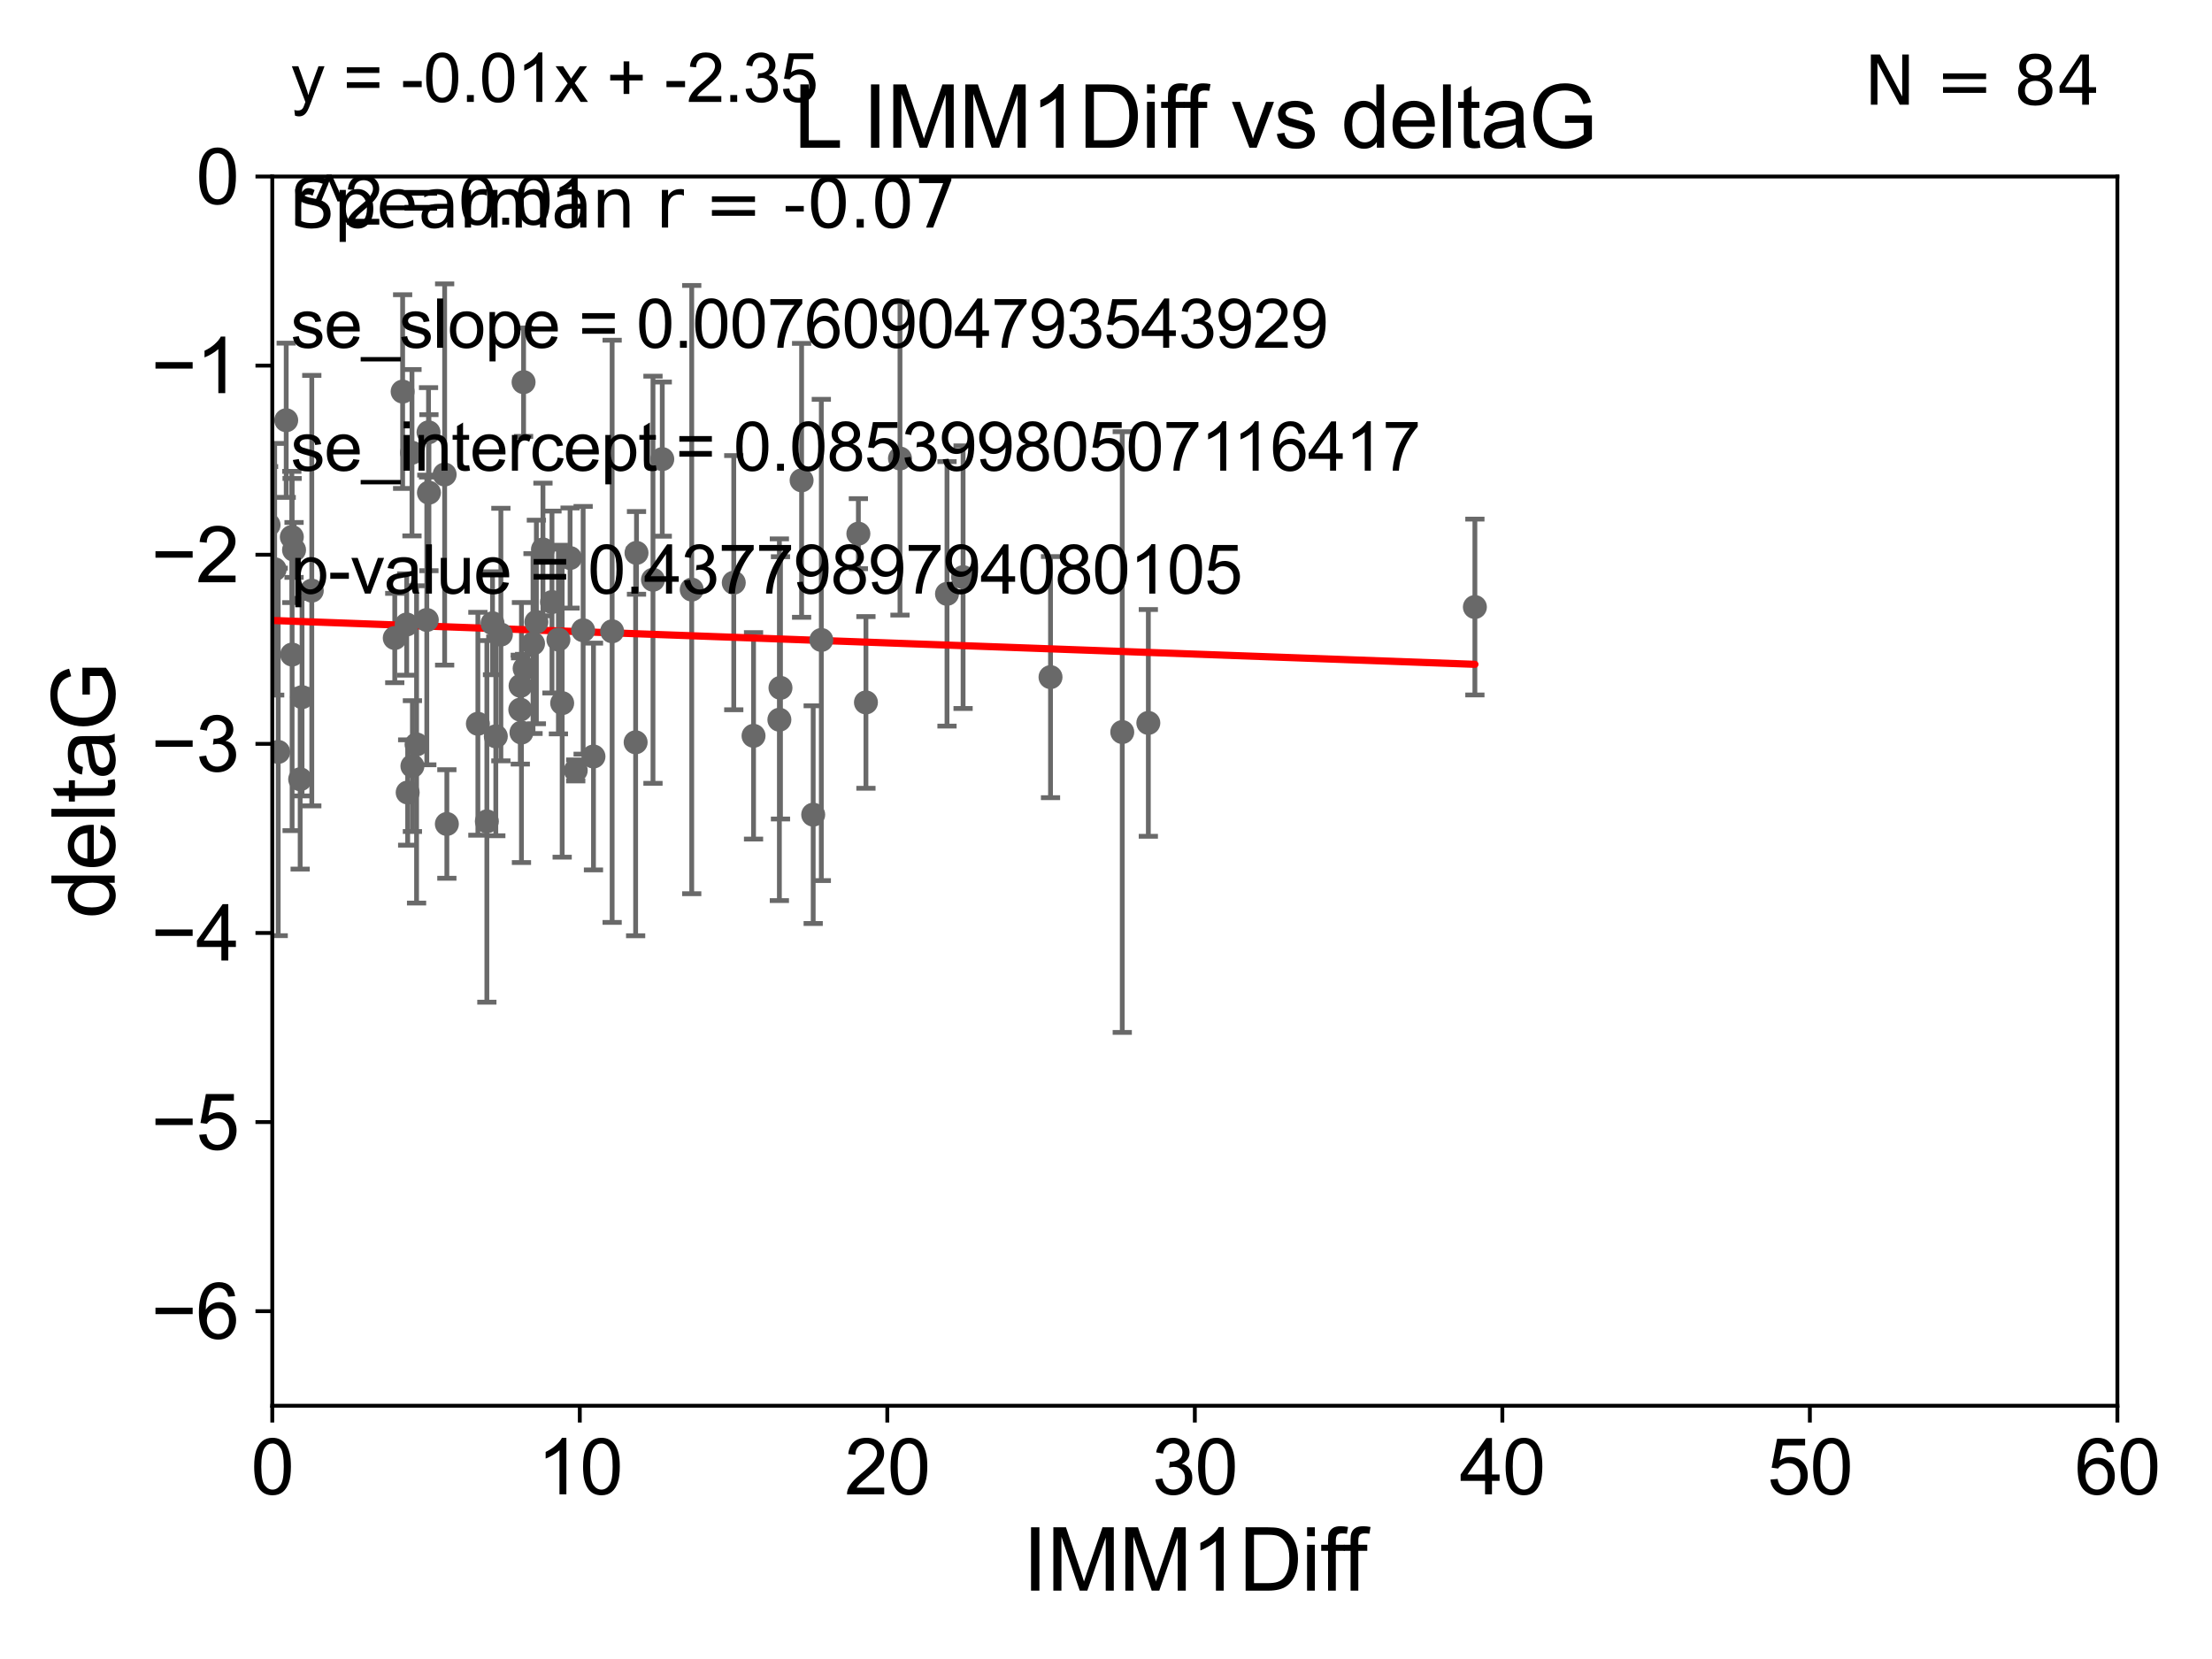 <?xml version="1.0" encoding="utf-8" standalone="no"?>
<!DOCTYPE svg PUBLIC "-//W3C//DTD SVG 1.1//EN"
  "http://www.w3.org/Graphics/SVG/1.1/DTD/svg11.dtd">
<svg xmlns:xlink="http://www.w3.org/1999/xlink" width="460.8pt" height="345.6pt" viewBox="0 0 460.8 345.6" xmlns="http://www.w3.org/2000/svg" version="1.1">
 <defs>
  <style type="text/css">*{stroke-linejoin: round; stroke-linecap: butt}</style>
 </defs>
 <g id="figure_1">
  <g id="patch_1">
   <path d="M 0 345.6 
L 460.8 345.6 
L 460.8 0 
L 0 0 
z
" style="fill: #ffffff"/>
  </g>
  <g id="axes_1">
   <g id="patch_2">
    <path d="M 56.72 292.84 
L 441.09 292.84 
L 441.09 36.775 
L 56.72 36.775 
z
" style="fill: #ffffff"/>
   </g>
   <g id="PathCollection_1">
    <defs>
     <path id="m5abedf62bc" d="M 0 1.118 
C 0.297 1.118 0.581 1 0.791 0.791 
C 1 0.581 1.118 0.297 1.118 0 
C 1.118 -0.297 1 -0.581 0.791 -0.791 
C 0.581 -1 0.297 -1.118 0 -1.118 
C -0.297 -1.118 -0.581 -1 -0.791 -0.791 
C -1 -0.581 -1.118 -0.297 -1.118 0 
C -1.118 0.297 -1 0.581 -0.791 0.791 
C -0.581 1 -0.297 1.118 0 1.118 
z
" style="stroke: #696969"/>
    </defs>
    <g clip-path="url(#p6b68009556)">
     <use xlink:href="#m5abedf62bc" x="38.27" y="134.477" style="fill: #696969; stroke: #696969"/>
     <use xlink:href="#m5abedf62bc" x="60.852" y="136.355" style="fill: #696969; stroke: #696969"/>
     <use xlink:href="#m5abedf62bc" x="82.236" y="132.909" style="fill: #696969; stroke: #696969"/>
     <use xlink:href="#m5abedf62bc" x="31.467" y="87.698" style="fill: #696969; stroke: #696969"/>
     <use xlink:href="#m5abedf62bc" x="62.921" y="145.23" style="fill: #696969; stroke: #696969"/>
     <use xlink:href="#m5abedf62bc" x="88.911" y="129.151" style="fill: #696969; stroke: #696969"/>
     <use xlink:href="#m5abedf62bc" x="47.566" y="162.803" style="fill: #696969; stroke: #696969"/>
     <use xlink:href="#m5abedf62bc" x="47.117" y="118.746" style="fill: #696969; stroke: #696969"/>
     <use xlink:href="#m5abedf62bc" x="103.286" y="153.394" style="fill: #696969; stroke: #696969"/>
     <use xlink:href="#m5abedf62bc" x="121.48" y="131.298" style="fill: #696969; stroke: #696969"/>
     <use xlink:href="#m5abedf62bc" x="49.257" y="147.105" style="fill: #696969; stroke: #696969"/>
     <use xlink:href="#m5abedf62bc" x="39.026" y="139.721" style="fill: #696969; stroke: #696969"/>
     <use xlink:href="#m5abedf62bc" x="33.222" y="111.165" style="fill: #696969; stroke: #696969"/>
     <use xlink:href="#m5abedf62bc" x="48.699" y="144.71" style="fill: #696969; stroke: #696969"/>
     <use xlink:href="#m5abedf62bc" x="49.007" y="172.002" style="fill: #696969; stroke: #696969"/>
     <use xlink:href="#m5abedf62bc" x="62.53" y="162.332" style="fill: #696969; stroke: #696969"/>
     <use xlink:href="#m5abedf62bc" x="48.924" y="134.833" style="fill: #696969; stroke: #696969"/>
     <use xlink:href="#m5abedf62bc" x="60.794" y="111.86" style="fill: #696969; stroke: #696969"/>
     <use xlink:href="#m5abedf62bc" x="57.22" y="118.588" style="fill: #696969; stroke: #696969"/>
     <use xlink:href="#m5abedf62bc" x="46.002" y="121.725" style="fill: #696969; stroke: #696969"/>
     <use xlink:href="#m5abedf62bc" x="45.503" y="162.001" style="fill: #696969; stroke: #696969"/>
     <use xlink:href="#m5abedf62bc" x="85.913" y="159.59" style="fill: #696969; stroke: #696969"/>
     <use xlink:href="#m5abedf62bc" x="36.803" y="135.476" style="fill: #696969; stroke: #696969"/>
     <use xlink:href="#m5abedf62bc" x="57.956" y="156.638" style="fill: #696969; stroke: #696969"/>
     <use xlink:href="#m5abedf62bc" x="104.343" y="132.193" style="fill: #696969; stroke: #696969"/>
     <use xlink:href="#m5abedf62bc" x="53.382" y="134.949" style="fill: #696969; stroke: #696969"/>
     <use xlink:href="#m5abedf62bc" x="52.127" y="140.453" style="fill: #696969; stroke: #696969"/>
     <use xlink:href="#m5abedf62bc" x="40.352" y="82.591" style="fill: #696969; stroke: #696969"/>
     <use xlink:href="#m5abedf62bc" x="33.914" y="77.828" style="fill: #696969; stroke: #696969"/>
     <use xlink:href="#m5abedf62bc" x="47.969" y="127.849" style="fill: #696969; stroke: #696969"/>
     <use xlink:href="#m5abedf62bc" x="118.757" y="116.248" style="fill: #696969; stroke: #696969"/>
     <use xlink:href="#m5abedf62bc" x="92.627" y="98.847" style="fill: #696969; stroke: #696969"/>
     <use xlink:href="#m5abedf62bc" x="108.629" y="152.601" style="fill: #696969; stroke: #696969"/>
     <use xlink:href="#m5abedf62bc" x="32.223" y="139.749" style="fill: #696969; stroke: #696969"/>
     <use xlink:href="#m5abedf62bc" x="83.876" y="81.574" style="fill: #696969; stroke: #696969"/>
     <use xlink:href="#m5abedf62bc" x="85.823" y="94.308" style="fill: #696969; stroke: #696969"/>
     <use xlink:href="#m5abedf62bc" x="144.1" y="122.821" style="fill: #696969; stroke: #696969"/>
     <use xlink:href="#m5abedf62bc" x="132.595" y="115.177" style="fill: #696969; stroke: #696969"/>
     <use xlink:href="#m5abedf62bc" x="93.088" y="171.65" style="fill: #696969; stroke: #696969"/>
     <use xlink:href="#m5abedf62bc" x="55.945" y="109.347" style="fill: #696969; stroke: #696969"/>
     <use xlink:href="#m5abedf62bc" x="61.256" y="114.563" style="fill: #696969; stroke: #696969"/>
     <use xlink:href="#m5abedf62bc" x="86.778" y="155.078" style="fill: #696969; stroke: #696969"/>
     <use xlink:href="#m5abedf62bc" x="64.952" y="123.041" style="fill: #696969; stroke: #696969"/>
     <use xlink:href="#m5abedf62bc" x="84.926" y="165.093" style="fill: #696969; stroke: #696969"/>
     <use xlink:href="#m5abedf62bc" x="89.353" y="102.633" style="fill: #696969; stroke: #696969"/>
     <use xlink:href="#m5abedf62bc" x="84.721" y="130.093" style="fill: #696969; stroke: #696969"/>
     <use xlink:href="#m5abedf62bc" x="119.936" y="160.492" style="fill: #696969; stroke: #696969"/>
     <use xlink:href="#m5abedf62bc" x="102.601" y="129.836" style="fill: #696969; stroke: #696969"/>
     <use xlink:href="#m5abedf62bc" x="117.111" y="146.477" style="fill: #696969; stroke: #696969"/>
     <use xlink:href="#m5abedf62bc" x="59.622" y="87.548" style="fill: #696969; stroke: #696969"/>
     <use xlink:href="#m5abedf62bc" x="109.071" y="79.61" style="fill: #696969; stroke: #696969"/>
     <use xlink:href="#m5abedf62bc" x="108.386" y="147.828" style="fill: #696969; stroke: #696969"/>
     <use xlink:href="#m5abedf62bc" x="53.024" y="118.947" style="fill: #696969; stroke: #696969"/>
     <use xlink:href="#m5abedf62bc" x="116.329" y="133.234" style="fill: #696969; stroke: #696969"/>
     <use xlink:href="#m5abedf62bc" x="99.552" y="150.773" style="fill: #696969; stroke: #696969"/>
     <use xlink:href="#m5abedf62bc" x="127.521" y="131.513" style="fill: #696969; stroke: #696969"/>
     <use xlink:href="#m5abedf62bc" x="171.096" y="133.315" style="fill: #696969; stroke: #696969"/>
     <use xlink:href="#m5abedf62bc" x="123.632" y="157.595" style="fill: #696969; stroke: #696969"/>
     <use xlink:href="#m5abedf62bc" x="132.415" y="154.635" style="fill: #696969; stroke: #696969"/>
     <use xlink:href="#m5abedf62bc" x="136.028" y="120.771" style="fill: #696969; stroke: #696969"/>
     <use xlink:href="#m5abedf62bc" x="152.857" y="121.383" style="fill: #696969; stroke: #696969"/>
     <use xlink:href="#m5abedf62bc" x="111.038" y="134.073" style="fill: #696969; stroke: #696969"/>
     <use xlink:href="#m5abedf62bc" x="137.963" y="95.642" style="fill: #696969; stroke: #696969"/>
     <use xlink:href="#m5abedf62bc" x="111.736" y="129.563" style="fill: #696969; stroke: #696969"/>
     <use xlink:href="#m5abedf62bc" x="109.291" y="139.25" style="fill: #696969; stroke: #696969"/>
     <use xlink:href="#m5abedf62bc" x="108.443" y="142.874" style="fill: #696969; stroke: #696969"/>
     <use xlink:href="#m5abedf62bc" x="162.588" y="143.294" style="fill: #696969; stroke: #696969"/>
     <use xlink:href="#m5abedf62bc" x="180.391" y="146.328" style="fill: #696969; stroke: #696969"/>
     <use xlink:href="#m5abedf62bc" x="169.404" y="169.707" style="fill: #696969; stroke: #696969"/>
     <use xlink:href="#m5abedf62bc" x="156.977" y="153.286" style="fill: #696969; stroke: #696969"/>
     <use xlink:href="#m5abedf62bc" x="89.27" y="90.064" style="fill: #696969; stroke: #696969"/>
     <use xlink:href="#m5abedf62bc" x="113.107" y="114.464" style="fill: #696969; stroke: #696969"/>
     <use xlink:href="#m5abedf62bc" x="101.422" y="171.105" style="fill: #696969; stroke: #696969"/>
     <use xlink:href="#m5abedf62bc" x="162.358" y="149.932" style="fill: #696969; stroke: #696969"/>
     <use xlink:href="#m5abedf62bc" x="218.841" y="141.058" style="fill: #696969; stroke: #696969"/>
     <use xlink:href="#m5abedf62bc" x="114.99" y="125.417" style="fill: #696969; stroke: #696969"/>
     <use xlink:href="#m5abedf62bc" x="307.246" y="126.456" style="fill: #696969; stroke: #696969"/>
     <use xlink:href="#m5abedf62bc" x="178.815" y="111.173" style="fill: #696969; stroke: #696969"/>
     <use xlink:href="#m5abedf62bc" x="239.219" y="150.598" style="fill: #696969; stroke: #696969"/>
     <use xlink:href="#m5abedf62bc" x="187.483" y="95.513" style="fill: #696969; stroke: #696969"/>
     <use xlink:href="#m5abedf62bc" x="166.989" y="100.063" style="fill: #696969; stroke: #696969"/>
     <use xlink:href="#m5abedf62bc" x="200.628" y="120.238" style="fill: #696969; stroke: #696969"/>
     <use xlink:href="#m5abedf62bc" x="197.278" y="123.712" style="fill: #696969; stroke: #696969"/>
     <use xlink:href="#m5abedf62bc" x="233.786" y="152.5" style="fill: #696969; stroke: #696969"/>
    </g>
   </g>
   <g id="matplotlib.axis_1">
    <g id="xtick_1">
     <g id="line2d_1">
      <defs>
       <path id="mc1b1e2f99b" d="M 0 0 
L 0 3.5 
" style="stroke: #000000; stroke-width: 0.8"/>
      </defs>
      <g>
       <use xlink:href="#mc1b1e2f99b" x="56.72" y="292.84" style="stroke: #000000; stroke-width: 0.8"/>
      </g>
     </g>
     <g id="text_1">
      <!-- 0 -->
      <g transform="translate(52.271 311.293)scale(0.16 -0.16)">
       <defs>
        <path id="ArialMT-30" d="M 266 2259 
Q 266 3072 433 3567 
Q 600 4063 929 4331 
Q 1259 4600 1759 4600 
Q 2128 4600 2406 4451 
Q 2684 4303 2865 4023 
Q 3047 3744 3150 3342 
Q 3253 2941 3253 2259 
Q 3253 1453 3087 958 
Q 2922 463 2592 192 
Q 2263 -78 1759 -78 
Q 1097 -78 719 397 
Q 266 969 266 2259 
z
M 844 2259 
Q 844 1131 1108 757 
Q 1372 384 1759 384 
Q 2147 384 2411 759 
Q 2675 1134 2675 2259 
Q 2675 3391 2411 3762 
Q 2147 4134 1753 4134 
Q 1366 4134 1134 3806 
Q 844 3388 844 2259 
z
" transform="scale(0.016)"/>
       </defs>
       <use xlink:href="#ArialMT-30"/>
      </g>
     </g>
    </g>
    <g id="xtick_2">
     <g id="line2d_2">
      <g>
       <use xlink:href="#mc1b1e2f99b" x="120.782" y="292.84" style="stroke: #000000; stroke-width: 0.8"/>
      </g>
     </g>
     <g id="text_2">
      <!-- 10 -->
      <g transform="translate(111.884 311.293)scale(0.16 -0.16)">
       <defs>
        <path id="ArialMT-31" d="M 2384 0 
L 1822 0 
L 1822 3584 
Q 1619 3391 1289 3197 
Q 959 3003 697 2906 
L 697 3450 
Q 1169 3672 1522 3987 
Q 1875 4303 2022 4600 
L 2384 4600 
L 2384 0 
z
" transform="scale(0.016)"/>
       </defs>
       <use xlink:href="#ArialMT-31"/>
       <use xlink:href="#ArialMT-30" x="55.615"/>
      </g>
     </g>
    </g>
    <g id="xtick_3">
     <g id="line2d_3">
      <g>
       <use xlink:href="#mc1b1e2f99b" x="184.843" y="292.84" style="stroke: #000000; stroke-width: 0.8"/>
      </g>
     </g>
     <g id="text_3">
      <!-- 20 -->
      <g transform="translate(175.946 311.293)scale(0.16 -0.16)">
       <defs>
        <path id="ArialMT-32" d="M 3222 541 
L 3222 0 
L 194 0 
Q 188 203 259 391 
Q 375 700 629 1000 
Q 884 1300 1366 1694 
Q 2113 2306 2375 2664 
Q 2638 3022 2638 3341 
Q 2638 3675 2398 3904 
Q 2159 4134 1775 4134 
Q 1369 4134 1125 3890 
Q 881 3647 878 3216 
L 300 3275 
Q 359 3922 746 4261 
Q 1134 4600 1788 4600 
Q 2447 4600 2831 4234 
Q 3216 3869 3216 3328 
Q 3216 3053 3103 2787 
Q 2991 2522 2730 2228 
Q 2469 1934 1863 1422 
Q 1356 997 1212 845 
Q 1069 694 975 541 
L 3222 541 
z
" transform="scale(0.016)"/>
       </defs>
       <use xlink:href="#ArialMT-32"/>
       <use xlink:href="#ArialMT-30" x="55.615"/>
      </g>
     </g>
    </g>
    <g id="xtick_4">
     <g id="line2d_4">
      <g>
       <use xlink:href="#mc1b1e2f99b" x="248.905" y="292.84" style="stroke: #000000; stroke-width: 0.8"/>
      </g>
     </g>
     <g id="text_4">
      <!-- 30 -->
      <g transform="translate(240.007 311.293)scale(0.16 -0.16)">
       <defs>
        <path id="ArialMT-33" d="M 269 1209 
L 831 1284 
Q 928 806 1161 595 
Q 1394 384 1728 384 
Q 2125 384 2398 659 
Q 2672 934 2672 1341 
Q 2672 1728 2419 1979 
Q 2166 2231 1775 2231 
Q 1616 2231 1378 2169 
L 1441 2663 
Q 1497 2656 1531 2656 
Q 1891 2656 2178 2843 
Q 2466 3031 2466 3422 
Q 2466 3731 2256 3934 
Q 2047 4138 1716 4138 
Q 1388 4138 1169 3931 
Q 950 3725 888 3313 
L 325 3413 
Q 428 3978 793 4289 
Q 1159 4600 1703 4600 
Q 2078 4600 2393 4439 
Q 2709 4278 2876 4000 
Q 3044 3722 3044 3409 
Q 3044 3113 2884 2869 
Q 2725 2625 2413 2481 
Q 2819 2388 3044 2092 
Q 3269 1797 3269 1353 
Q 3269 753 2831 336 
Q 2394 -81 1725 -81 
Q 1122 -81 723 278 
Q 325 638 269 1209 
z
" transform="scale(0.016)"/>
       </defs>
       <use xlink:href="#ArialMT-33"/>
       <use xlink:href="#ArialMT-30" x="55.615"/>
      </g>
     </g>
    </g>
    <g id="xtick_5">
     <g id="line2d_5">
      <g>
       <use xlink:href="#mc1b1e2f99b" x="312.967" y="292.84" style="stroke: #000000; stroke-width: 0.8"/>
      </g>
     </g>
     <g id="text_5">
      <!-- 40 -->
      <g transform="translate(304.069 311.293)scale(0.16 -0.16)">
       <defs>
        <path id="ArialMT-34" d="M 2069 0 
L 2069 1097 
L 81 1097 
L 81 1613 
L 2172 4581 
L 2631 4581 
L 2631 1613 
L 3250 1613 
L 3250 1097 
L 2631 1097 
L 2631 0 
L 2069 0 
z
M 2069 1613 
L 2069 3678 
L 634 1613 
L 2069 1613 
z
" transform="scale(0.016)"/>
       </defs>
       <use xlink:href="#ArialMT-34"/>
       <use xlink:href="#ArialMT-30" x="55.615"/>
      </g>
     </g>
    </g>
    <g id="xtick_6">
     <g id="line2d_6">
      <g>
       <use xlink:href="#mc1b1e2f99b" x="377.028" y="292.84" style="stroke: #000000; stroke-width: 0.8"/>
      </g>
     </g>
     <g id="text_6">
      <!-- 50 -->
      <g transform="translate(368.131 311.293)scale(0.16 -0.16)">
       <defs>
        <path id="ArialMT-35" d="M 266 1200 
L 856 1250 
Q 922 819 1161 601 
Q 1400 384 1738 384 
Q 2144 384 2425 690 
Q 2706 997 2706 1503 
Q 2706 1984 2436 2262 
Q 2166 2541 1728 2541 
Q 1456 2541 1237 2417 
Q 1019 2294 894 2097 
L 366 2166 
L 809 4519 
L 3088 4519 
L 3088 3981 
L 1259 3981 
L 1013 2750 
Q 1425 3038 1878 3038 
Q 2478 3038 2890 2622 
Q 3303 2206 3303 1553 
Q 3303 931 2941 478 
Q 2500 -78 1738 -78 
Q 1113 -78 717 272 
Q 322 622 266 1200 
z
" transform="scale(0.016)"/>
       </defs>
       <use xlink:href="#ArialMT-35"/>
       <use xlink:href="#ArialMT-30" x="55.615"/>
      </g>
     </g>
    </g>
    <g id="xtick_7">
     <g id="line2d_7">
      <g>
       <use xlink:href="#mc1b1e2f99b" x="441.09" y="292.84" style="stroke: #000000; stroke-width: 0.8"/>
      </g>
     </g>
     <g id="text_7">
      <!-- 60 -->
      <g transform="translate(432.192 311.293)scale(0.16 -0.16)">
       <defs>
        <path id="ArialMT-36" d="M 3184 3459 
L 2625 3416 
Q 2550 3747 2413 3897 
Q 2184 4138 1850 4138 
Q 1581 4138 1378 3988 
Q 1113 3794 959 3422 
Q 806 3050 800 2363 
Q 1003 2672 1297 2822 
Q 1591 2972 1913 2972 
Q 2475 2972 2870 2558 
Q 3266 2144 3266 1488 
Q 3266 1056 3080 686 
Q 2894 316 2569 119 
Q 2244 -78 1831 -78 
Q 1128 -78 684 439 
Q 241 956 241 2144 
Q 241 3472 731 4075 
Q 1159 4600 1884 4600 
Q 2425 4600 2770 4297 
Q 3116 3994 3184 3459 
z
M 888 1484 
Q 888 1194 1011 928 
Q 1134 663 1356 523 
Q 1578 384 1822 384 
Q 2178 384 2434 671 
Q 2691 959 2691 1453 
Q 2691 1928 2437 2201 
Q 2184 2475 1800 2475 
Q 1419 2475 1153 2201 
Q 888 1928 888 1484 
z
" transform="scale(0.016)"/>
       </defs>
       <use xlink:href="#ArialMT-36"/>
       <use xlink:href="#ArialMT-30" x="55.615"/>
      </g>
     </g>
    </g>
    <g id="text_8">
     <!-- IMM1Diff -->
     <g transform="translate(213.064 331.357)scale(0.18 -0.18)">
      <defs>
       <path id="ArialMT-49" d="M 597 0 
L 597 4581 
L 1203 4581 
L 1203 0 
L 597 0 
z
" transform="scale(0.016)"/>
       <path id="ArialMT-4d" d="M 475 0 
L 475 4581 
L 1388 4581 
L 2472 1338 
Q 2622 884 2691 659 
Q 2769 909 2934 1394 
L 4031 4581 
L 4847 4581 
L 4847 0 
L 4263 0 
L 4263 3834 
L 2931 0 
L 2384 0 
L 1059 3900 
L 1059 0 
L 475 0 
z
" transform="scale(0.016)"/>
       <path id="ArialMT-44" d="M 494 0 
L 494 4581 
L 2072 4581 
Q 2606 4581 2888 4516 
Q 3281 4425 3559 4188 
Q 3922 3881 4101 3404 
Q 4281 2928 4281 2316 
Q 4281 1794 4159 1391 
Q 4038 988 3847 723 
Q 3656 459 3429 307 
Q 3203 156 2883 78 
Q 2563 0 2147 0 
L 494 0 
z
M 1100 541 
L 2078 541 
Q 2531 541 2789 625 
Q 3047 709 3200 863 
Q 3416 1078 3536 1442 
Q 3656 1806 3656 2325 
Q 3656 3044 3420 3430 
Q 3184 3816 2847 3947 
Q 2603 4041 2063 4041 
L 1100 4041 
L 1100 541 
z
" transform="scale(0.016)"/>
       <path id="ArialMT-69" d="M 425 3934 
L 425 4581 
L 988 4581 
L 988 3934 
L 425 3934 
z
M 425 0 
L 425 3319 
L 988 3319 
L 988 0 
L 425 0 
z
" transform="scale(0.016)"/>
       <path id="ArialMT-66" d="M 556 0 
L 556 2881 
L 59 2881 
L 59 3319 
L 556 3319 
L 556 3672 
Q 556 4006 616 4169 
Q 697 4388 901 4523 
Q 1106 4659 1475 4659 
Q 1713 4659 2000 4603 
L 1916 4113 
Q 1741 4144 1584 4144 
Q 1328 4144 1222 4034 
Q 1116 3925 1116 3625 
L 1116 3319 
L 1763 3319 
L 1763 2881 
L 1116 2881 
L 1116 0 
L 556 0 
z
" transform="scale(0.016)"/>
      </defs>
      <use xlink:href="#ArialMT-49"/>
      <use xlink:href="#ArialMT-4d" x="27.783"/>
      <use xlink:href="#ArialMT-4d" x="111.084"/>
      <use xlink:href="#ArialMT-31" x="194.385"/>
      <use xlink:href="#ArialMT-44" x="250"/>
      <use xlink:href="#ArialMT-69" x="322.217"/>
      <use xlink:href="#ArialMT-66" x="344.434"/>
      <use xlink:href="#ArialMT-66" x="370.467"/>
     </g>
    </g>
   </g>
   <g id="matplotlib.axis_2">
    <g id="ytick_1">
     <g id="line2d_8">
      <defs>
       <path id="mb8e5d4a9df" d="M 0 0 
L -3.5 0 
" style="stroke: #000000; stroke-width: 0.8"/>
      </defs>
      <g>
       <use xlink:href="#mb8e5d4a9df" x="56.72" y="273.143" style="stroke: #000000; stroke-width: 0.8"/>
      </g>
     </g>
     <g id="text_9">
      <!-- −6 -->
      <g transform="translate(31.477 278.869)scale(0.16 -0.16)">
       <defs>
        <path id="ArialMT-2212" d="M 3381 1997 
L 356 1997 
L 356 2522 
L 3381 2522 
L 3381 1997 
z
" transform="scale(0.016)"/>
       </defs>
       <use xlink:href="#ArialMT-2212"/>
       <use xlink:href="#ArialMT-36" x="58.398"/>
      </g>
     </g>
    </g>
    <g id="ytick_2">
     <g id="line2d_9">
      <g>
       <use xlink:href="#mb8e5d4a9df" x="56.72" y="233.748" style="stroke: #000000; stroke-width: 0.8"/>
      </g>
     </g>
     <g id="text_10">
      <!-- −5 -->
      <g transform="translate(31.477 239.474)scale(0.16 -0.16)">
       <use xlink:href="#ArialMT-2212"/>
       <use xlink:href="#ArialMT-35" x="58.398"/>
      </g>
     </g>
    </g>
    <g id="ytick_3">
     <g id="line2d_10">
      <g>
       <use xlink:href="#mb8e5d4a9df" x="56.72" y="194.353" style="stroke: #000000; stroke-width: 0.8"/>
      </g>
     </g>
     <g id="text_11">
      <!-- −4 -->
      <g transform="translate(31.477 200.08)scale(0.16 -0.16)">
       <use xlink:href="#ArialMT-2212"/>
       <use xlink:href="#ArialMT-34" x="58.398"/>
      </g>
     </g>
    </g>
    <g id="ytick_4">
     <g id="line2d_11">
      <g>
       <use xlink:href="#mb8e5d4a9df" x="56.72" y="154.959" style="stroke: #000000; stroke-width: 0.8"/>
      </g>
     </g>
     <g id="text_12">
      <!-- −3 -->
      <g transform="translate(31.477 160.685)scale(0.16 -0.16)">
       <use xlink:href="#ArialMT-2212"/>
       <use xlink:href="#ArialMT-33" x="58.398"/>
      </g>
     </g>
    </g>
    <g id="ytick_5">
     <g id="line2d_12">
      <g>
       <use xlink:href="#mb8e5d4a9df" x="56.72" y="115.564" style="stroke: #000000; stroke-width: 0.8"/>
      </g>
     </g>
     <g id="text_13">
      <!-- −2 -->
      <g transform="translate(31.477 121.29)scale(0.16 -0.16)">
       <use xlink:href="#ArialMT-2212"/>
       <use xlink:href="#ArialMT-32" x="58.398"/>
      </g>
     </g>
    </g>
    <g id="ytick_6">
     <g id="line2d_13">
      <g>
       <use xlink:href="#mb8e5d4a9df" x="56.72" y="76.17" style="stroke: #000000; stroke-width: 0.8"/>
      </g>
     </g>
     <g id="text_14">
      <!-- −1 -->
      <g transform="translate(31.477 81.896)scale(0.16 -0.16)">
       <use xlink:href="#ArialMT-2212"/>
       <use xlink:href="#ArialMT-31" x="58.398"/>
      </g>
     </g>
    </g>
    <g id="ytick_7">
     <g id="line2d_14">
      <g>
       <use xlink:href="#mb8e5d4a9df" x="56.72" y="36.775" style="stroke: #000000; stroke-width: 0.8"/>
      </g>
     </g>
     <g id="text_15">
      <!-- 0 -->
      <g transform="translate(40.822 42.501)scale(0.16 -0.16)">
       <use xlink:href="#ArialMT-30"/>
      </g>
     </g>
    </g>
    <g id="text_16">
     <!-- deltaG -->
     <g transform="translate(23.9 191.322)rotate(-90)scale(0.18 -0.18)">
      <defs>
       <path id="ArialMT-64" d="M 2575 0 
L 2575 419 
Q 2259 -75 1647 -75 
Q 1250 -75 917 144 
Q 584 363 401 755 
Q 219 1147 219 1656 
Q 219 2153 384 2558 
Q 550 2963 881 3178 
Q 1213 3394 1622 3394 
Q 1922 3394 2156 3267 
Q 2391 3141 2538 2938 
L 2538 4581 
L 3097 4581 
L 3097 0 
L 2575 0 
z
M 797 1656 
Q 797 1019 1065 703 
Q 1334 388 1700 388 
Q 2069 388 2326 689 
Q 2584 991 2584 1609 
Q 2584 2291 2321 2609 
Q 2059 2928 1675 2928 
Q 1300 2928 1048 2622 
Q 797 2316 797 1656 
z
" transform="scale(0.016)"/>
       <path id="ArialMT-65" d="M 2694 1069 
L 3275 997 
Q 3138 488 2766 206 
Q 2394 -75 1816 -75 
Q 1088 -75 661 373 
Q 234 822 234 1631 
Q 234 2469 665 2931 
Q 1097 3394 1784 3394 
Q 2450 3394 2872 2941 
Q 3294 2488 3294 1666 
Q 3294 1616 3291 1516 
L 816 1516 
Q 847 969 1125 678 
Q 1403 388 1819 388 
Q 2128 388 2347 550 
Q 2566 713 2694 1069 
z
M 847 1978 
L 2700 1978 
Q 2663 2397 2488 2606 
Q 2219 2931 1791 2931 
Q 1403 2931 1139 2672 
Q 875 2413 847 1978 
z
" transform="scale(0.016)"/>
       <path id="ArialMT-6c" d="M 409 0 
L 409 4581 
L 972 4581 
L 972 0 
L 409 0 
z
" transform="scale(0.016)"/>
       <path id="ArialMT-74" d="M 1650 503 
L 1731 6 
Q 1494 -44 1306 -44 
Q 1000 -44 831 53 
Q 663 150 594 308 
Q 525 466 525 972 
L 525 2881 
L 113 2881 
L 113 3319 
L 525 3319 
L 525 4141 
L 1084 4478 
L 1084 3319 
L 1650 3319 
L 1650 2881 
L 1084 2881 
L 1084 941 
Q 1084 700 1114 631 
Q 1144 563 1211 522 
Q 1278 481 1403 481 
Q 1497 481 1650 503 
z
" transform="scale(0.016)"/>
       <path id="ArialMT-61" d="M 2588 409 
Q 2275 144 1986 34 
Q 1697 -75 1366 -75 
Q 819 -75 525 192 
Q 231 459 231 875 
Q 231 1119 342 1320 
Q 453 1522 633 1644 
Q 813 1766 1038 1828 
Q 1203 1872 1538 1913 
Q 2219 1994 2541 2106 
Q 2544 2222 2544 2253 
Q 2544 2597 2384 2738 
Q 2169 2928 1744 2928 
Q 1347 2928 1158 2789 
Q 969 2650 878 2297 
L 328 2372 
Q 403 2725 575 2942 
Q 747 3159 1072 3276 
Q 1397 3394 1825 3394 
Q 2250 3394 2515 3294 
Q 2781 3194 2906 3042 
Q 3031 2891 3081 2659 
Q 3109 2516 3109 2141 
L 3109 1391 
Q 3109 606 3145 398 
Q 3181 191 3288 0 
L 2700 0 
Q 2613 175 2588 409 
z
M 2541 1666 
Q 2234 1541 1622 1453 
Q 1275 1403 1131 1340 
Q 988 1278 909 1158 
Q 831 1038 831 891 
Q 831 666 1001 516 
Q 1172 366 1500 366 
Q 1825 366 2078 508 
Q 2331 650 2450 897 
Q 2541 1088 2541 1459 
L 2541 1666 
z
" transform="scale(0.016)"/>
       <path id="ArialMT-47" d="M 2638 1797 
L 2638 2334 
L 4578 2338 
L 4578 638 
Q 4131 281 3656 101 
Q 3181 -78 2681 -78 
Q 2006 -78 1454 211 
Q 903 500 622 1047 
Q 341 1594 341 2269 
Q 341 2938 620 3517 
Q 900 4097 1425 4378 
Q 1950 4659 2634 4659 
Q 3131 4659 3532 4498 
Q 3934 4338 4162 4050 
Q 4391 3763 4509 3300 
L 3963 3150 
Q 3859 3500 3706 3700 
Q 3553 3900 3268 4020 
Q 2984 4141 2638 4141 
Q 2222 4141 1919 4014 
Q 1616 3888 1430 3681 
Q 1244 3475 1141 3228 
Q 966 2803 966 2306 
Q 966 1694 1177 1281 
Q 1388 869 1791 669 
Q 2194 469 2647 469 
Q 3041 469 3416 620 
Q 3791 772 3984 944 
L 3984 1797 
L 2638 1797 
z
" transform="scale(0.016)"/>
      </defs>
      <use xlink:href="#ArialMT-64"/>
      <use xlink:href="#ArialMT-65" x="55.615"/>
      <use xlink:href="#ArialMT-6c" x="111.23"/>
      <use xlink:href="#ArialMT-74" x="133.447"/>
      <use xlink:href="#ArialMT-61" x="161.23"/>
      <use xlink:href="#ArialMT-47" x="216.846"/>
     </g>
    </g>
   </g>
   <g id="LineCollection_1">
    <path d="M 38.27 158.551 
L 38.27 110.403 
" clip-path="url(#p6b68009556)" style="fill: none; stroke: #696969"/>
    <path d="M 60.852 173.033 
L 60.852 99.676 
" clip-path="url(#p6b68009556)" style="fill: none; stroke: #696969"/>
    <path d="M 82.236 142.215 
L 82.236 123.603 
" clip-path="url(#p6b68009556)" style="fill: none; stroke: #696969"/>
    <path d="M 31.467 93.824 
L 31.467 81.573 
" clip-path="url(#p6b68009556)" style="fill: none; stroke: #696969"/>
    <path d="M 62.921 165.806 
L 62.921 124.654 
" clip-path="url(#p6b68009556)" style="fill: none; stroke: #696969"/>
    <path d="M 88.911 159.324 
L 88.911 98.977 
" clip-path="url(#p6b68009556)" style="fill: none; stroke: #696969"/>
    <path d="M 47.566 179.82 
L 47.566 145.786 
" clip-path="url(#p6b68009556)" style="fill: none; stroke: #696969"/>
    <path d="M 47.117 134.945 
L 47.117 102.547 
" clip-path="url(#p6b68009556)" style="fill: none; stroke: #696969"/>
    <path d="M 103.286 174.106 
L 103.286 132.682 
" clip-path="url(#p6b68009556)" style="fill: none; stroke: #696969"/>
    <path d="M 121.48 157.097 
L 121.48 105.499 
" clip-path="url(#p6b68009556)" style="fill: none; stroke: #696969"/>
    <path d="M 49.257 154.992 
L 49.257 139.219 
" clip-path="url(#p6b68009556)" style="fill: none; stroke: #696969"/>
    <path d="M 39.026 193.417 
L 39.026 86.025 
" clip-path="url(#p6b68009556)" style="fill: none; stroke: #696969"/>
    <path d="M 33.222 128.893 
L 33.222 93.437 
" clip-path="url(#p6b68009556)" style="fill: none; stroke: #696969"/>
    <path d="M 48.699 182.067 
L 48.699 107.352 
" clip-path="url(#p6b68009556)" style="fill: none; stroke: #696969"/>
    <path d="M 49.007 206.104 
L 49.007 137.899 
" clip-path="url(#p6b68009556)" style="fill: none; stroke: #696969"/>
    <path d="M 62.53 181.049 
L 62.53 143.615 
" clip-path="url(#p6b68009556)" style="fill: none; stroke: #696969"/>
    <path d="M 48.924 151.66 
L 48.924 118.007 
" clip-path="url(#p6b68009556)" style="fill: none; stroke: #696969"/>
    <path d="M 60.794 125.524 
L 60.794 98.195 
" clip-path="url(#p6b68009556)" style="fill: none; stroke: #696969"/>
    <path d="M 57.22 144.797 
L 57.22 92.379 
" clip-path="url(#p6b68009556)" style="fill: none; stroke: #696969"/>
    <path d="M 46.002 138.425 
L 46.002 105.025 
" clip-path="url(#p6b68009556)" style="fill: none; stroke: #696969"/>
    <path d="M 45.503 180.12 
L 45.503 143.883 
" clip-path="url(#p6b68009556)" style="fill: none; stroke: #696969"/>
    <path d="M 85.913 173.215 
L 85.913 145.966 
" clip-path="url(#p6b68009556)" style="fill: none; stroke: #696969"/>
    <path d="M 36.803 153.992 
L 36.803 116.96 
" clip-path="url(#p6b68009556)" style="fill: none; stroke: #696969"/>
    <path d="M 57.956 194.918 
L 57.956 118.357 
" clip-path="url(#p6b68009556)" style="fill: none; stroke: #696969"/>
    <path d="M 104.343 158.499 
L 104.343 105.886 
" clip-path="url(#p6b68009556)" style="fill: none; stroke: #696969"/>
    <path d="M 53.382 154.437 
L 53.382 115.462 
" clip-path="url(#p6b68009556)" style="fill: none; stroke: #696969"/>
    <path d="M 52.127 155.399 
L 52.127 125.507 
" clip-path="url(#p6b68009556)" style="fill: none; stroke: #696969"/>
    <path d="M 40.352 102.628 
L 40.352 62.553 
" clip-path="url(#p6b68009556)" style="fill: none; stroke: #696969"/>
    <path d="M 33.914 95.649 
L 33.914 60.008 
" clip-path="url(#p6b68009556)" style="fill: none; stroke: #696969"/>
    <path d="M 47.969 141.627 
L 47.969 114.071 
" clip-path="url(#p6b68009556)" style="fill: none; stroke: #696969"/>
    <path d="M 118.757 126.679 
L 118.757 105.817 
" clip-path="url(#p6b68009556)" style="fill: none; stroke: #696969"/>
    <path d="M 92.627 138.555 
L 92.627 59.139 
" clip-path="url(#p6b68009556)" style="fill: none; stroke: #696969"/>
    <path d="M 108.629 179.684 
L 108.629 125.519 
" clip-path="url(#p6b68009556)" style="fill: none; stroke: #696969"/>
    <path d="M 32.223 158.467 
L 32.223 121.031 
" clip-path="url(#p6b68009556)" style="fill: none; stroke: #696969"/>
    <path d="M 83.876 101.752 
L 83.876 61.395 
" clip-path="url(#p6b68009556)" style="fill: none; stroke: #696969"/>
    <path d="M 85.823 111.635 
L 85.823 76.98 
" clip-path="url(#p6b68009556)" style="fill: none; stroke: #696969"/>
    <path d="M 144.1 186.175 
L 144.1 59.466 
" clip-path="url(#p6b68009556)" style="fill: none; stroke: #696969"/>
    <path d="M 132.595 123.791 
L 132.595 106.563 
" clip-path="url(#p6b68009556)" style="fill: none; stroke: #696969"/>
    <path d="M 93.088 182.955 
L 93.088 160.345 
" clip-path="url(#p6b68009556)" style="fill: none; stroke: #696969"/>
    <path d="M 55.945 121.504 
L 55.945 97.189 
" clip-path="url(#p6b68009556)" style="fill: none; stroke: #696969"/>
    <path d="M 61.256 120.284 
L 61.256 108.841 
" clip-path="url(#p6b68009556)" style="fill: none; stroke: #696969"/>
    <path d="M 86.778 188.126 
L 86.778 122.029 
" clip-path="url(#p6b68009556)" style="fill: none; stroke: #696969"/>
    <path d="M 64.952 167.879 
L 64.952 78.203 
" clip-path="url(#p6b68009556)" style="fill: none; stroke: #696969"/>
    <path d="M 84.926 176.064 
L 84.926 154.122 
" clip-path="url(#p6b68009556)" style="fill: none; stroke: #696969"/>
    <path d="M 89.353 118.887 
L 89.353 86.379 
" clip-path="url(#p6b68009556)" style="fill: none; stroke: #696969"/>
    <path d="M 84.721 140.657 
L 84.721 119.529 
" clip-path="url(#p6b68009556)" style="fill: none; stroke: #696969"/>
    <path d="M 119.936 162.682 
L 119.936 158.302 
" clip-path="url(#p6b68009556)" style="fill: none; stroke: #696969"/>
    <path d="M 102.601 140.557 
L 102.601 119.114 
" clip-path="url(#p6b68009556)" style="fill: none; stroke: #696969"/>
    <path d="M 117.111 178.559 
L 117.111 114.396 
" clip-path="url(#p6b68009556)" style="fill: none; stroke: #696969"/>
    <path d="M 59.622 103.614 
L 59.622 71.483 
" clip-path="url(#p6b68009556)" style="fill: none; stroke: #696969"/>
    <path d="M 109.071 90.908 
L 109.071 68.312 
" clip-path="url(#p6b68009556)" style="fill: none; stroke: #696969"/>
    <path d="M 108.386 159.172 
L 108.386 136.484 
" clip-path="url(#p6b68009556)" style="fill: none; stroke: #696969"/>
    <path d="M 53.024 129.381 
L 53.024 108.513 
" clip-path="url(#p6b68009556)" style="fill: none; stroke: #696969"/>
    <path d="M 116.329 152.884 
L 116.329 113.584 
" clip-path="url(#p6b68009556)" style="fill: none; stroke: #696969"/>
    <path d="M 99.552 173.987 
L 99.552 127.559 
" clip-path="url(#p6b68009556)" style="fill: none; stroke: #696969"/>
    <path d="M 127.521 192.152 
L 127.521 70.874 
" clip-path="url(#p6b68009556)" style="fill: none; stroke: #696969"/>
    <path d="M 171.096 183.444 
L 171.096 83.187 
" clip-path="url(#p6b68009556)" style="fill: none; stroke: #696969"/>
    <path d="M 123.632 181.214 
L 123.632 133.976 
" clip-path="url(#p6b68009556)" style="fill: none; stroke: #696969"/>
    <path d="M 132.415 194.937 
L 132.415 114.334 
" clip-path="url(#p6b68009556)" style="fill: none; stroke: #696969"/>
    <path d="M 136.028 163.177 
L 136.028 78.364 
" clip-path="url(#p6b68009556)" style="fill: none; stroke: #696969"/>
    <path d="M 152.857 147.859 
L 152.857 94.907 
" clip-path="url(#p6b68009556)" style="fill: none; stroke: #696969"/>
    <path d="M 111.038 152.809 
L 111.038 115.337 
" clip-path="url(#p6b68009556)" style="fill: none; stroke: #696969"/>
    <path d="M 137.963 111.697 
L 137.963 79.586 
" clip-path="url(#p6b68009556)" style="fill: none; stroke: #696969"/>
    <path d="M 111.736 150.764 
L 111.736 108.361 
" clip-path="url(#p6b68009556)" style="fill: none; stroke: #696969"/>
    <path d="M 109.291 142.19 
L 109.291 136.31 
" clip-path="url(#p6b68009556)" style="fill: none; stroke: #696969"/>
    <path d="M 108.443 148.698 
L 108.443 137.05 
" clip-path="url(#p6b68009556)" style="fill: none; stroke: #696969"/>
    <path d="M 162.588 170.616 
L 162.588 115.973 
" clip-path="url(#p6b68009556)" style="fill: none; stroke: #696969"/>
    <path d="M 180.391 164.211 
L 180.391 128.446 
" clip-path="url(#p6b68009556)" style="fill: none; stroke: #696969"/>
    <path d="M 169.404 192.38 
L 169.404 147.034 
" clip-path="url(#p6b68009556)" style="fill: none; stroke: #696969"/>
    <path d="M 156.977 174.791 
L 156.977 131.781 
" clip-path="url(#p6b68009556)" style="fill: none; stroke: #696969"/>
    <path d="M 89.27 99.374 
L 89.27 80.754 
" clip-path="url(#p6b68009556)" style="fill: none; stroke: #696969"/>
    <path d="M 113.107 128.285 
L 113.107 100.642 
" clip-path="url(#p6b68009556)" style="fill: none; stroke: #696969"/>
    <path d="M 101.422 208.772 
L 101.422 133.438 
" clip-path="url(#p6b68009556)" style="fill: none; stroke: #696969"/>
    <path d="M 162.358 187.61 
L 162.358 112.254 
" clip-path="url(#p6b68009556)" style="fill: none; stroke: #696969"/>
    <path d="M 218.841 166.171 
L 218.841 115.946 
" clip-path="url(#p6b68009556)" style="fill: none; stroke: #696969"/>
    <path d="M 114.99 144.36 
L 114.99 106.473 
" clip-path="url(#p6b68009556)" style="fill: none; stroke: #696969"/>
    <path d="M 307.246 144.77 
L 307.246 108.143 
" clip-path="url(#p6b68009556)" style="fill: none; stroke: #696969"/>
    <path d="M 178.815 118.469 
L 178.815 103.878 
" clip-path="url(#p6b68009556)" style="fill: none; stroke: #696969"/>
    <path d="M 239.219 174.214 
L 239.219 126.981 
" clip-path="url(#p6b68009556)" style="fill: none; stroke: #696969"/>
    <path d="M 187.483 128.129 
L 187.483 62.896 
" clip-path="url(#p6b68009556)" style="fill: none; stroke: #696969"/>
    <path d="M 166.989 128.594 
L 166.989 71.532 
" clip-path="url(#p6b68009556)" style="fill: none; stroke: #696969"/>
    <path d="M 200.628 147.593 
L 200.628 92.883 
" clip-path="url(#p6b68009556)" style="fill: none; stroke: #696969"/>
    <path d="M 197.278 151.262 
L 197.278 96.162 
" clip-path="url(#p6b68009556)" style="fill: none; stroke: #696969"/>
    <path d="M 233.786 215.072 
L 233.786 89.927 
" clip-path="url(#p6b68009556)" style="fill: none; stroke: #696969"/>
   </g>
   <g id="line2d_15">
    <defs>
     <path id="m1d6e4a3be8" d="M 2 0 
L -2 -0 
" style="stroke: #696969"/>
    </defs>
    <g clip-path="url(#p6b68009556)">
     <use xlink:href="#m1d6e4a3be8" x="38.27" y="158.551" style="fill: #696969; stroke: #696969"/>
     <use xlink:href="#m1d6e4a3be8" x="60.852" y="173.033" style="fill: #696969; stroke: #696969"/>
     <use xlink:href="#m1d6e4a3be8" x="82.236" y="142.215" style="fill: #696969; stroke: #696969"/>
     <use xlink:href="#m1d6e4a3be8" x="31.467" y="93.824" style="fill: #696969; stroke: #696969"/>
     <use xlink:href="#m1d6e4a3be8" x="62.921" y="165.806" style="fill: #696969; stroke: #696969"/>
     <use xlink:href="#m1d6e4a3be8" x="88.911" y="159.324" style="fill: #696969; stroke: #696969"/>
     <use xlink:href="#m1d6e4a3be8" x="47.566" y="179.82" style="fill: #696969; stroke: #696969"/>
     <use xlink:href="#m1d6e4a3be8" x="47.117" y="134.945" style="fill: #696969; stroke: #696969"/>
     <use xlink:href="#m1d6e4a3be8" x="103.286" y="174.106" style="fill: #696969; stroke: #696969"/>
     <use xlink:href="#m1d6e4a3be8" x="121.48" y="157.097" style="fill: #696969; stroke: #696969"/>
     <use xlink:href="#m1d6e4a3be8" x="49.257" y="154.992" style="fill: #696969; stroke: #696969"/>
     <use xlink:href="#m1d6e4a3be8" x="39.026" y="193.417" style="fill: #696969; stroke: #696969"/>
     <use xlink:href="#m1d6e4a3be8" x="33.222" y="128.893" style="fill: #696969; stroke: #696969"/>
     <use xlink:href="#m1d6e4a3be8" x="48.699" y="182.067" style="fill: #696969; stroke: #696969"/>
     <use xlink:href="#m1d6e4a3be8" x="49.007" y="206.104" style="fill: #696969; stroke: #696969"/>
     <use xlink:href="#m1d6e4a3be8" x="62.53" y="181.049" style="fill: #696969; stroke: #696969"/>
     <use xlink:href="#m1d6e4a3be8" x="48.924" y="151.66" style="fill: #696969; stroke: #696969"/>
     <use xlink:href="#m1d6e4a3be8" x="60.794" y="125.524" style="fill: #696969; stroke: #696969"/>
     <use xlink:href="#m1d6e4a3be8" x="57.22" y="144.797" style="fill: #696969; stroke: #696969"/>
     <use xlink:href="#m1d6e4a3be8" x="46.002" y="138.425" style="fill: #696969; stroke: #696969"/>
     <use xlink:href="#m1d6e4a3be8" x="45.503" y="180.12" style="fill: #696969; stroke: #696969"/>
     <use xlink:href="#m1d6e4a3be8" x="85.913" y="173.215" style="fill: #696969; stroke: #696969"/>
     <use xlink:href="#m1d6e4a3be8" x="36.803" y="153.992" style="fill: #696969; stroke: #696969"/>
     <use xlink:href="#m1d6e4a3be8" x="57.956" y="194.918" style="fill: #696969; stroke: #696969"/>
     <use xlink:href="#m1d6e4a3be8" x="104.343" y="158.499" style="fill: #696969; stroke: #696969"/>
     <use xlink:href="#m1d6e4a3be8" x="53.382" y="154.437" style="fill: #696969; stroke: #696969"/>
     <use xlink:href="#m1d6e4a3be8" x="52.127" y="155.399" style="fill: #696969; stroke: #696969"/>
     <use xlink:href="#m1d6e4a3be8" x="40.352" y="102.628" style="fill: #696969; stroke: #696969"/>
     <use xlink:href="#m1d6e4a3be8" x="33.914" y="95.649" style="fill: #696969; stroke: #696969"/>
     <use xlink:href="#m1d6e4a3be8" x="47.969" y="141.627" style="fill: #696969; stroke: #696969"/>
     <use xlink:href="#m1d6e4a3be8" x="118.757" y="126.679" style="fill: #696969; stroke: #696969"/>
     <use xlink:href="#m1d6e4a3be8" x="92.627" y="138.555" style="fill: #696969; stroke: #696969"/>
     <use xlink:href="#m1d6e4a3be8" x="108.629" y="179.684" style="fill: #696969; stroke: #696969"/>
     <use xlink:href="#m1d6e4a3be8" x="32.223" y="158.467" style="fill: #696969; stroke: #696969"/>
     <use xlink:href="#m1d6e4a3be8" x="83.876" y="101.752" style="fill: #696969; stroke: #696969"/>
     <use xlink:href="#m1d6e4a3be8" x="85.823" y="111.635" style="fill: #696969; stroke: #696969"/>
     <use xlink:href="#m1d6e4a3be8" x="144.1" y="186.175" style="fill: #696969; stroke: #696969"/>
     <use xlink:href="#m1d6e4a3be8" x="132.595" y="123.791" style="fill: #696969; stroke: #696969"/>
     <use xlink:href="#m1d6e4a3be8" x="93.088" y="182.955" style="fill: #696969; stroke: #696969"/>
     <use xlink:href="#m1d6e4a3be8" x="55.945" y="121.504" style="fill: #696969; stroke: #696969"/>
     <use xlink:href="#m1d6e4a3be8" x="61.256" y="120.284" style="fill: #696969; stroke: #696969"/>
     <use xlink:href="#m1d6e4a3be8" x="86.778" y="188.126" style="fill: #696969; stroke: #696969"/>
     <use xlink:href="#m1d6e4a3be8" x="64.952" y="167.879" style="fill: #696969; stroke: #696969"/>
     <use xlink:href="#m1d6e4a3be8" x="84.926" y="176.064" style="fill: #696969; stroke: #696969"/>
     <use xlink:href="#m1d6e4a3be8" x="89.353" y="118.887" style="fill: #696969; stroke: #696969"/>
     <use xlink:href="#m1d6e4a3be8" x="84.721" y="140.657" style="fill: #696969; stroke: #696969"/>
     <use xlink:href="#m1d6e4a3be8" x="119.936" y="162.682" style="fill: #696969; stroke: #696969"/>
     <use xlink:href="#m1d6e4a3be8" x="102.601" y="140.557" style="fill: #696969; stroke: #696969"/>
     <use xlink:href="#m1d6e4a3be8" x="117.111" y="178.559" style="fill: #696969; stroke: #696969"/>
     <use xlink:href="#m1d6e4a3be8" x="59.622" y="103.614" style="fill: #696969; stroke: #696969"/>
     <use xlink:href="#m1d6e4a3be8" x="109.071" y="90.908" style="fill: #696969; stroke: #696969"/>
     <use xlink:href="#m1d6e4a3be8" x="108.386" y="159.172" style="fill: #696969; stroke: #696969"/>
     <use xlink:href="#m1d6e4a3be8" x="53.024" y="129.381" style="fill: #696969; stroke: #696969"/>
     <use xlink:href="#m1d6e4a3be8" x="116.329" y="152.884" style="fill: #696969; stroke: #696969"/>
     <use xlink:href="#m1d6e4a3be8" x="99.552" y="173.987" style="fill: #696969; stroke: #696969"/>
     <use xlink:href="#m1d6e4a3be8" x="127.521" y="192.152" style="fill: #696969; stroke: #696969"/>
     <use xlink:href="#m1d6e4a3be8" x="171.096" y="183.444" style="fill: #696969; stroke: #696969"/>
     <use xlink:href="#m1d6e4a3be8" x="123.632" y="181.214" style="fill: #696969; stroke: #696969"/>
     <use xlink:href="#m1d6e4a3be8" x="132.415" y="194.937" style="fill: #696969; stroke: #696969"/>
     <use xlink:href="#m1d6e4a3be8" x="136.028" y="163.177" style="fill: #696969; stroke: #696969"/>
     <use xlink:href="#m1d6e4a3be8" x="152.857" y="147.859" style="fill: #696969; stroke: #696969"/>
     <use xlink:href="#m1d6e4a3be8" x="111.038" y="152.809" style="fill: #696969; stroke: #696969"/>
     <use xlink:href="#m1d6e4a3be8" x="137.963" y="111.697" style="fill: #696969; stroke: #696969"/>
     <use xlink:href="#m1d6e4a3be8" x="111.736" y="150.764" style="fill: #696969; stroke: #696969"/>
     <use xlink:href="#m1d6e4a3be8" x="109.291" y="142.19" style="fill: #696969; stroke: #696969"/>
     <use xlink:href="#m1d6e4a3be8" x="108.443" y="148.698" style="fill: #696969; stroke: #696969"/>
     <use xlink:href="#m1d6e4a3be8" x="162.588" y="170.616" style="fill: #696969; stroke: #696969"/>
     <use xlink:href="#m1d6e4a3be8" x="180.391" y="164.211" style="fill: #696969; stroke: #696969"/>
     <use xlink:href="#m1d6e4a3be8" x="169.404" y="192.38" style="fill: #696969; stroke: #696969"/>
     <use xlink:href="#m1d6e4a3be8" x="156.977" y="174.791" style="fill: #696969; stroke: #696969"/>
     <use xlink:href="#m1d6e4a3be8" x="89.27" y="99.374" style="fill: #696969; stroke: #696969"/>
     <use xlink:href="#m1d6e4a3be8" x="113.107" y="128.285" style="fill: #696969; stroke: #696969"/>
     <use xlink:href="#m1d6e4a3be8" x="101.422" y="208.772" style="fill: #696969; stroke: #696969"/>
     <use xlink:href="#m1d6e4a3be8" x="162.358" y="187.61" style="fill: #696969; stroke: #696969"/>
     <use xlink:href="#m1d6e4a3be8" x="218.841" y="166.171" style="fill: #696969; stroke: #696969"/>
     <use xlink:href="#m1d6e4a3be8" x="114.99" y="144.36" style="fill: #696969; stroke: #696969"/>
     <use xlink:href="#m1d6e4a3be8" x="307.246" y="144.77" style="fill: #696969; stroke: #696969"/>
     <use xlink:href="#m1d6e4a3be8" x="178.815" y="118.469" style="fill: #696969; stroke: #696969"/>
     <use xlink:href="#m1d6e4a3be8" x="239.219" y="174.214" style="fill: #696969; stroke: #696969"/>
     <use xlink:href="#m1d6e4a3be8" x="187.483" y="128.129" style="fill: #696969; stroke: #696969"/>
     <use xlink:href="#m1d6e4a3be8" x="166.989" y="128.594" style="fill: #696969; stroke: #696969"/>
     <use xlink:href="#m1d6e4a3be8" x="200.628" y="147.593" style="fill: #696969; stroke: #696969"/>
     <use xlink:href="#m1d6e4a3be8" x="197.278" y="151.262" style="fill: #696969; stroke: #696969"/>
     <use xlink:href="#m1d6e4a3be8" x="233.786" y="215.072" style="fill: #696969; stroke: #696969"/>
    </g>
   </g>
   <g id="line2d_16">
    <g clip-path="url(#p6b68009556)">
     <use xlink:href="#m1d6e4a3be8" x="38.27" y="110.403" style="fill: #696969; stroke: #696969"/>
     <use xlink:href="#m1d6e4a3be8" x="60.852" y="99.676" style="fill: #696969; stroke: #696969"/>
     <use xlink:href="#m1d6e4a3be8" x="82.236" y="123.603" style="fill: #696969; stroke: #696969"/>
     <use xlink:href="#m1d6e4a3be8" x="31.467" y="81.573" style="fill: #696969; stroke: #696969"/>
     <use xlink:href="#m1d6e4a3be8" x="62.921" y="124.654" style="fill: #696969; stroke: #696969"/>
     <use xlink:href="#m1d6e4a3be8" x="88.911" y="98.977" style="fill: #696969; stroke: #696969"/>
     <use xlink:href="#m1d6e4a3be8" x="47.566" y="145.786" style="fill: #696969; stroke: #696969"/>
     <use xlink:href="#m1d6e4a3be8" x="47.117" y="102.547" style="fill: #696969; stroke: #696969"/>
     <use xlink:href="#m1d6e4a3be8" x="103.286" y="132.682" style="fill: #696969; stroke: #696969"/>
     <use xlink:href="#m1d6e4a3be8" x="121.48" y="105.499" style="fill: #696969; stroke: #696969"/>
     <use xlink:href="#m1d6e4a3be8" x="49.257" y="139.219" style="fill: #696969; stroke: #696969"/>
     <use xlink:href="#m1d6e4a3be8" x="39.026" y="86.025" style="fill: #696969; stroke: #696969"/>
     <use xlink:href="#m1d6e4a3be8" x="33.222" y="93.437" style="fill: #696969; stroke: #696969"/>
     <use xlink:href="#m1d6e4a3be8" x="48.699" y="107.352" style="fill: #696969; stroke: #696969"/>
     <use xlink:href="#m1d6e4a3be8" x="49.007" y="137.899" style="fill: #696969; stroke: #696969"/>
     <use xlink:href="#m1d6e4a3be8" x="62.53" y="143.615" style="fill: #696969; stroke: #696969"/>
     <use xlink:href="#m1d6e4a3be8" x="48.924" y="118.007" style="fill: #696969; stroke: #696969"/>
     <use xlink:href="#m1d6e4a3be8" x="60.794" y="98.195" style="fill: #696969; stroke: #696969"/>
     <use xlink:href="#m1d6e4a3be8" x="57.22" y="92.379" style="fill: #696969; stroke: #696969"/>
     <use xlink:href="#m1d6e4a3be8" x="46.002" y="105.025" style="fill: #696969; stroke: #696969"/>
     <use xlink:href="#m1d6e4a3be8" x="45.503" y="143.883" style="fill: #696969; stroke: #696969"/>
     <use xlink:href="#m1d6e4a3be8" x="85.913" y="145.966" style="fill: #696969; stroke: #696969"/>
     <use xlink:href="#m1d6e4a3be8" x="36.803" y="116.96" style="fill: #696969; stroke: #696969"/>
     <use xlink:href="#m1d6e4a3be8" x="57.956" y="118.357" style="fill: #696969; stroke: #696969"/>
     <use xlink:href="#m1d6e4a3be8" x="104.343" y="105.886" style="fill: #696969; stroke: #696969"/>
     <use xlink:href="#m1d6e4a3be8" x="53.382" y="115.462" style="fill: #696969; stroke: #696969"/>
     <use xlink:href="#m1d6e4a3be8" x="52.127" y="125.507" style="fill: #696969; stroke: #696969"/>
     <use xlink:href="#m1d6e4a3be8" x="40.352" y="62.553" style="fill: #696969; stroke: #696969"/>
     <use xlink:href="#m1d6e4a3be8" x="33.914" y="60.008" style="fill: #696969; stroke: #696969"/>
     <use xlink:href="#m1d6e4a3be8" x="47.969" y="114.071" style="fill: #696969; stroke: #696969"/>
     <use xlink:href="#m1d6e4a3be8" x="118.757" y="105.817" style="fill: #696969; stroke: #696969"/>
     <use xlink:href="#m1d6e4a3be8" x="92.627" y="59.139" style="fill: #696969; stroke: #696969"/>
     <use xlink:href="#m1d6e4a3be8" x="108.629" y="125.519" style="fill: #696969; stroke: #696969"/>
     <use xlink:href="#m1d6e4a3be8" x="32.223" y="121.031" style="fill: #696969; stroke: #696969"/>
     <use xlink:href="#m1d6e4a3be8" x="83.876" y="61.395" style="fill: #696969; stroke: #696969"/>
     <use xlink:href="#m1d6e4a3be8" x="85.823" y="76.98" style="fill: #696969; stroke: #696969"/>
     <use xlink:href="#m1d6e4a3be8" x="144.1" y="59.466" style="fill: #696969; stroke: #696969"/>
     <use xlink:href="#m1d6e4a3be8" x="132.595" y="106.563" style="fill: #696969; stroke: #696969"/>
     <use xlink:href="#m1d6e4a3be8" x="93.088" y="160.345" style="fill: #696969; stroke: #696969"/>
     <use xlink:href="#m1d6e4a3be8" x="55.945" y="97.189" style="fill: #696969; stroke: #696969"/>
     <use xlink:href="#m1d6e4a3be8" x="61.256" y="108.841" style="fill: #696969; stroke: #696969"/>
     <use xlink:href="#m1d6e4a3be8" x="86.778" y="122.029" style="fill: #696969; stroke: #696969"/>
     <use xlink:href="#m1d6e4a3be8" x="64.952" y="78.203" style="fill: #696969; stroke: #696969"/>
     <use xlink:href="#m1d6e4a3be8" x="84.926" y="154.122" style="fill: #696969; stroke: #696969"/>
     <use xlink:href="#m1d6e4a3be8" x="89.353" y="86.379" style="fill: #696969; stroke: #696969"/>
     <use xlink:href="#m1d6e4a3be8" x="84.721" y="119.529" style="fill: #696969; stroke: #696969"/>
     <use xlink:href="#m1d6e4a3be8" x="119.936" y="158.302" style="fill: #696969; stroke: #696969"/>
     <use xlink:href="#m1d6e4a3be8" x="102.601" y="119.114" style="fill: #696969; stroke: #696969"/>
     <use xlink:href="#m1d6e4a3be8" x="117.111" y="114.396" style="fill: #696969; stroke: #696969"/>
     <use xlink:href="#m1d6e4a3be8" x="59.622" y="71.483" style="fill: #696969; stroke: #696969"/>
     <use xlink:href="#m1d6e4a3be8" x="109.071" y="68.312" style="fill: #696969; stroke: #696969"/>
     <use xlink:href="#m1d6e4a3be8" x="108.386" y="136.484" style="fill: #696969; stroke: #696969"/>
     <use xlink:href="#m1d6e4a3be8" x="53.024" y="108.513" style="fill: #696969; stroke: #696969"/>
     <use xlink:href="#m1d6e4a3be8" x="116.329" y="113.584" style="fill: #696969; stroke: #696969"/>
     <use xlink:href="#m1d6e4a3be8" x="99.552" y="127.559" style="fill: #696969; stroke: #696969"/>
     <use xlink:href="#m1d6e4a3be8" x="127.521" y="70.874" style="fill: #696969; stroke: #696969"/>
     <use xlink:href="#m1d6e4a3be8" x="171.096" y="83.187" style="fill: #696969; stroke: #696969"/>
     <use xlink:href="#m1d6e4a3be8" x="123.632" y="133.976" style="fill: #696969; stroke: #696969"/>
     <use xlink:href="#m1d6e4a3be8" x="132.415" y="114.334" style="fill: #696969; stroke: #696969"/>
     <use xlink:href="#m1d6e4a3be8" x="136.028" y="78.364" style="fill: #696969; stroke: #696969"/>
     <use xlink:href="#m1d6e4a3be8" x="152.857" y="94.907" style="fill: #696969; stroke: #696969"/>
     <use xlink:href="#m1d6e4a3be8" x="111.038" y="115.337" style="fill: #696969; stroke: #696969"/>
     <use xlink:href="#m1d6e4a3be8" x="137.963" y="79.586" style="fill: #696969; stroke: #696969"/>
     <use xlink:href="#m1d6e4a3be8" x="111.736" y="108.361" style="fill: #696969; stroke: #696969"/>
     <use xlink:href="#m1d6e4a3be8" x="109.291" y="136.31" style="fill: #696969; stroke: #696969"/>
     <use xlink:href="#m1d6e4a3be8" x="108.443" y="137.05" style="fill: #696969; stroke: #696969"/>
     <use xlink:href="#m1d6e4a3be8" x="162.588" y="115.973" style="fill: #696969; stroke: #696969"/>
     <use xlink:href="#m1d6e4a3be8" x="180.391" y="128.446" style="fill: #696969; stroke: #696969"/>
     <use xlink:href="#m1d6e4a3be8" x="169.404" y="147.034" style="fill: #696969; stroke: #696969"/>
     <use xlink:href="#m1d6e4a3be8" x="156.977" y="131.781" style="fill: #696969; stroke: #696969"/>
     <use xlink:href="#m1d6e4a3be8" x="89.27" y="80.754" style="fill: #696969; stroke: #696969"/>
     <use xlink:href="#m1d6e4a3be8" x="113.107" y="100.642" style="fill: #696969; stroke: #696969"/>
     <use xlink:href="#m1d6e4a3be8" x="101.422" y="133.438" style="fill: #696969; stroke: #696969"/>
     <use xlink:href="#m1d6e4a3be8" x="162.358" y="112.254" style="fill: #696969; stroke: #696969"/>
     <use xlink:href="#m1d6e4a3be8" x="218.841" y="115.946" style="fill: #696969; stroke: #696969"/>
     <use xlink:href="#m1d6e4a3be8" x="114.99" y="106.473" style="fill: #696969; stroke: #696969"/>
     <use xlink:href="#m1d6e4a3be8" x="307.246" y="108.143" style="fill: #696969; stroke: #696969"/>
     <use xlink:href="#m1d6e4a3be8" x="178.815" y="103.878" style="fill: #696969; stroke: #696969"/>
     <use xlink:href="#m1d6e4a3be8" x="239.219" y="126.981" style="fill: #696969; stroke: #696969"/>
     <use xlink:href="#m1d6e4a3be8" x="187.483" y="62.896" style="fill: #696969; stroke: #696969"/>
     <use xlink:href="#m1d6e4a3be8" x="166.989" y="71.532" style="fill: #696969; stroke: #696969"/>
     <use xlink:href="#m1d6e4a3be8" x="200.628" y="92.883" style="fill: #696969; stroke: #696969"/>
     <use xlink:href="#m1d6e4a3be8" x="197.278" y="96.162" style="fill: #696969; stroke: #696969"/>
     <use xlink:href="#m1d6e4a3be8" x="233.786" y="89.927" style="fill: #696969; stroke: #696969"/>
    </g>
   </g>
   <g id="line2d_17">
    <path d="M 38.27 128.579 
L 60.852 129.403 
L 82.236 130.183 
L 31.467 128.331 
L 62.921 129.478 
L 88.911 130.427 
L 47.566 128.918 
L 47.117 128.902 
L 103.286 130.951 
L 121.48 131.615 
L 49.257 128.98 
L 39.026 128.607 
L 33.222 128.395 
L 48.699 128.959 
L 49.007 128.971 
L 62.53 129.464 
L 48.924 128.968 
L 60.794 129.401 
L 57.22 129.27 
L 46.002 128.861 
L 45.503 128.843 
L 85.913 130.317 
L 36.803 128.525 
L 57.956 129.297 
L 104.343 130.99 
L 53.382 129.13 
L 52.127 129.084 
L 40.352 128.655 
L 33.914 128.42 
L 47.969 128.933 
L 118.757 131.515 
L 92.627 130.562 
L 108.629 131.146 
L 32.223 128.358 
L 83.876 130.243 
L 85.823 130.314 
L 144.1 132.44 
L 132.595 132.02 
L 93.088 130.579 
L 55.945 129.224 
L 61.256 129.418 
L 86.778 130.349 
L 64.952 129.552 
L 84.926 130.281 
L 89.353 130.443 
L 84.721 130.274 
L 119.936 131.558 
L 102.601 130.926 
L 117.111 131.455 
L 59.622 129.358 
L 109.071 131.162 
L 108.386 131.137 
L 53.024 129.117 
L 116.329 131.427 
L 99.552 130.815 
L 127.521 131.835 
L 171.096 133.425 
L 123.632 131.693 
L 132.415 132.014 
L 136.028 132.146 
L 152.857 132.76 
L 111.038 131.234 
L 137.963 132.216 
L 111.736 131.259 
L 109.291 131.17 
L 108.443 131.139 
L 162.588 133.115 
L 180.391 133.764 
L 169.404 133.363 
L 156.977 132.91 
L 89.27 130.44 
L 113.107 131.309 
L 101.422 130.883 
L 162.358 133.106 
L 218.841 135.167 
L 114.99 131.378 
L 307.246 138.392 
L 178.815 133.707 
L 239.219 135.91 
L 187.483 134.023 
L 166.989 133.275 
L 200.628 134.502 
L 197.278 134.38 
L 233.786 135.712 
" clip-path="url(#p6b68009556)" style="fill: none; stroke: #ff0000; stroke-width: 1.5; stroke-linecap: square"/>
   </g>
   <g id="line2d_18">
    <defs>
     <path id="mb55a66c383" d="M 0 2 
C 0.53 2 1.039 1.789 1.414 1.414 
C 1.789 1.039 2 0.53 2 0 
C 2 -0.53 1.789 -1.039 1.414 -1.414 
C 1.039 -1.789 0.53 -2 0 -2 
C -0.53 -2 -1.039 -1.789 -1.414 -1.414 
C -1.789 -1.039 -2 -0.53 -2 0 
C -2 0.53 -1.789 1.039 -1.414 1.414 
C -1.039 1.789 -0.53 2 0 2 
z
" style="stroke: #696969"/>
    </defs>
    <g clip-path="url(#p6b68009556)">
     <use xlink:href="#mb55a66c383" x="38.27" y="134.477" style="fill: #696969; stroke: #696969"/>
     <use xlink:href="#mb55a66c383" x="60.852" y="136.355" style="fill: #696969; stroke: #696969"/>
     <use xlink:href="#mb55a66c383" x="82.236" y="132.909" style="fill: #696969; stroke: #696969"/>
     <use xlink:href="#mb55a66c383" x="31.467" y="87.698" style="fill: #696969; stroke: #696969"/>
     <use xlink:href="#mb55a66c383" x="62.921" y="145.23" style="fill: #696969; stroke: #696969"/>
     <use xlink:href="#mb55a66c383" x="88.911" y="129.151" style="fill: #696969; stroke: #696969"/>
     <use xlink:href="#mb55a66c383" x="47.566" y="162.803" style="fill: #696969; stroke: #696969"/>
     <use xlink:href="#mb55a66c383" x="47.117" y="118.746" style="fill: #696969; stroke: #696969"/>
     <use xlink:href="#mb55a66c383" x="103.286" y="153.394" style="fill: #696969; stroke: #696969"/>
     <use xlink:href="#mb55a66c383" x="121.48" y="131.298" style="fill: #696969; stroke: #696969"/>
     <use xlink:href="#mb55a66c383" x="49.257" y="147.105" style="fill: #696969; stroke: #696969"/>
     <use xlink:href="#mb55a66c383" x="39.026" y="139.721" style="fill: #696969; stroke: #696969"/>
     <use xlink:href="#mb55a66c383" x="33.222" y="111.165" style="fill: #696969; stroke: #696969"/>
     <use xlink:href="#mb55a66c383" x="48.699" y="144.71" style="fill: #696969; stroke: #696969"/>
     <use xlink:href="#mb55a66c383" x="49.007" y="172.002" style="fill: #696969; stroke: #696969"/>
     <use xlink:href="#mb55a66c383" x="62.53" y="162.332" style="fill: #696969; stroke: #696969"/>
     <use xlink:href="#mb55a66c383" x="48.924" y="134.833" style="fill: #696969; stroke: #696969"/>
     <use xlink:href="#mb55a66c383" x="60.794" y="111.86" style="fill: #696969; stroke: #696969"/>
     <use xlink:href="#mb55a66c383" x="57.22" y="118.588" style="fill: #696969; stroke: #696969"/>
     <use xlink:href="#mb55a66c383" x="46.002" y="121.725" style="fill: #696969; stroke: #696969"/>
     <use xlink:href="#mb55a66c383" x="45.503" y="162.001" style="fill: #696969; stroke: #696969"/>
     <use xlink:href="#mb55a66c383" x="85.913" y="159.59" style="fill: #696969; stroke: #696969"/>
     <use xlink:href="#mb55a66c383" x="36.803" y="135.476" style="fill: #696969; stroke: #696969"/>
     <use xlink:href="#mb55a66c383" x="57.956" y="156.638" style="fill: #696969; stroke: #696969"/>
     <use xlink:href="#mb55a66c383" x="104.343" y="132.193" style="fill: #696969; stroke: #696969"/>
     <use xlink:href="#mb55a66c383" x="53.382" y="134.949" style="fill: #696969; stroke: #696969"/>
     <use xlink:href="#mb55a66c383" x="52.127" y="140.453" style="fill: #696969; stroke: #696969"/>
     <use xlink:href="#mb55a66c383" x="40.352" y="82.591" style="fill: #696969; stroke: #696969"/>
     <use xlink:href="#mb55a66c383" x="33.914" y="77.828" style="fill: #696969; stroke: #696969"/>
     <use xlink:href="#mb55a66c383" x="47.969" y="127.849" style="fill: #696969; stroke: #696969"/>
     <use xlink:href="#mb55a66c383" x="118.757" y="116.248" style="fill: #696969; stroke: #696969"/>
     <use xlink:href="#mb55a66c383" x="92.627" y="98.847" style="fill: #696969; stroke: #696969"/>
     <use xlink:href="#mb55a66c383" x="108.629" y="152.601" style="fill: #696969; stroke: #696969"/>
     <use xlink:href="#mb55a66c383" x="32.223" y="139.749" style="fill: #696969; stroke: #696969"/>
     <use xlink:href="#mb55a66c383" x="83.876" y="81.574" style="fill: #696969; stroke: #696969"/>
     <use xlink:href="#mb55a66c383" x="85.823" y="94.308" style="fill: #696969; stroke: #696969"/>
     <use xlink:href="#mb55a66c383" x="144.1" y="122.821" style="fill: #696969; stroke: #696969"/>
     <use xlink:href="#mb55a66c383" x="132.595" y="115.177" style="fill: #696969; stroke: #696969"/>
     <use xlink:href="#mb55a66c383" x="93.088" y="171.65" style="fill: #696969; stroke: #696969"/>
     <use xlink:href="#mb55a66c383" x="55.945" y="109.347" style="fill: #696969; stroke: #696969"/>
     <use xlink:href="#mb55a66c383" x="61.256" y="114.563" style="fill: #696969; stroke: #696969"/>
     <use xlink:href="#mb55a66c383" x="86.778" y="155.078" style="fill: #696969; stroke: #696969"/>
     <use xlink:href="#mb55a66c383" x="64.952" y="123.041" style="fill: #696969; stroke: #696969"/>
     <use xlink:href="#mb55a66c383" x="84.926" y="165.093" style="fill: #696969; stroke: #696969"/>
     <use xlink:href="#mb55a66c383" x="89.353" y="102.633" style="fill: #696969; stroke: #696969"/>
     <use xlink:href="#mb55a66c383" x="84.721" y="130.093" style="fill: #696969; stroke: #696969"/>
     <use xlink:href="#mb55a66c383" x="119.936" y="160.492" style="fill: #696969; stroke: #696969"/>
     <use xlink:href="#mb55a66c383" x="102.601" y="129.836" style="fill: #696969; stroke: #696969"/>
     <use xlink:href="#mb55a66c383" x="117.111" y="146.477" style="fill: #696969; stroke: #696969"/>
     <use xlink:href="#mb55a66c383" x="59.622" y="87.548" style="fill: #696969; stroke: #696969"/>
     <use xlink:href="#mb55a66c383" x="109.071" y="79.61" style="fill: #696969; stroke: #696969"/>
     <use xlink:href="#mb55a66c383" x="108.386" y="147.828" style="fill: #696969; stroke: #696969"/>
     <use xlink:href="#mb55a66c383" x="53.024" y="118.947" style="fill: #696969; stroke: #696969"/>
     <use xlink:href="#mb55a66c383" x="116.329" y="133.234" style="fill: #696969; stroke: #696969"/>
     <use xlink:href="#mb55a66c383" x="99.552" y="150.773" style="fill: #696969; stroke: #696969"/>
     <use xlink:href="#mb55a66c383" x="127.521" y="131.513" style="fill: #696969; stroke: #696969"/>
     <use xlink:href="#mb55a66c383" x="171.096" y="133.315" style="fill: #696969; stroke: #696969"/>
     <use xlink:href="#mb55a66c383" x="123.632" y="157.595" style="fill: #696969; stroke: #696969"/>
     <use xlink:href="#mb55a66c383" x="132.415" y="154.635" style="fill: #696969; stroke: #696969"/>
     <use xlink:href="#mb55a66c383" x="136.028" y="120.771" style="fill: #696969; stroke: #696969"/>
     <use xlink:href="#mb55a66c383" x="152.857" y="121.383" style="fill: #696969; stroke: #696969"/>
     <use xlink:href="#mb55a66c383" x="111.038" y="134.073" style="fill: #696969; stroke: #696969"/>
     <use xlink:href="#mb55a66c383" x="137.963" y="95.642" style="fill: #696969; stroke: #696969"/>
     <use xlink:href="#mb55a66c383" x="111.736" y="129.563" style="fill: #696969; stroke: #696969"/>
     <use xlink:href="#mb55a66c383" x="109.291" y="139.25" style="fill: #696969; stroke: #696969"/>
     <use xlink:href="#mb55a66c383" x="108.443" y="142.874" style="fill: #696969; stroke: #696969"/>
     <use xlink:href="#mb55a66c383" x="162.588" y="143.294" style="fill: #696969; stroke: #696969"/>
     <use xlink:href="#mb55a66c383" x="180.391" y="146.328" style="fill: #696969; stroke: #696969"/>
     <use xlink:href="#mb55a66c383" x="169.404" y="169.707" style="fill: #696969; stroke: #696969"/>
     <use xlink:href="#mb55a66c383" x="156.977" y="153.286" style="fill: #696969; stroke: #696969"/>
     <use xlink:href="#mb55a66c383" x="89.27" y="90.064" style="fill: #696969; stroke: #696969"/>
     <use xlink:href="#mb55a66c383" x="113.107" y="114.464" style="fill: #696969; stroke: #696969"/>
     <use xlink:href="#mb55a66c383" x="101.422" y="171.105" style="fill: #696969; stroke: #696969"/>
     <use xlink:href="#mb55a66c383" x="162.358" y="149.932" style="fill: #696969; stroke: #696969"/>
     <use xlink:href="#mb55a66c383" x="218.841" y="141.058" style="fill: #696969; stroke: #696969"/>
     <use xlink:href="#mb55a66c383" x="114.99" y="125.417" style="fill: #696969; stroke: #696969"/>
     <use xlink:href="#mb55a66c383" x="307.246" y="126.456" style="fill: #696969; stroke: #696969"/>
     <use xlink:href="#mb55a66c383" x="178.815" y="111.173" style="fill: #696969; stroke: #696969"/>
     <use xlink:href="#mb55a66c383" x="239.219" y="150.598" style="fill: #696969; stroke: #696969"/>
     <use xlink:href="#mb55a66c383" x="187.483" y="95.513" style="fill: #696969; stroke: #696969"/>
     <use xlink:href="#mb55a66c383" x="166.989" y="100.063" style="fill: #696969; stroke: #696969"/>
     <use xlink:href="#mb55a66c383" x="200.628" y="120.238" style="fill: #696969; stroke: #696969"/>
     <use xlink:href="#mb55a66c383" x="197.278" y="123.712" style="fill: #696969; stroke: #696969"/>
     <use xlink:href="#mb55a66c383" x="233.786" y="152.5" style="fill: #696969; stroke: #696969"/>
    </g>
   </g>
   <g id="patch_3">
    <path d="M 56.72 292.84 
L 56.72 36.775 
" style="fill: none; stroke: #000000; stroke-width: 0.8; stroke-linejoin: miter; stroke-linecap: square"/>
   </g>
   <g id="patch_4">
    <path d="M 441.09 292.84 
L 441.09 36.775 
" style="fill: none; stroke: #000000; stroke-width: 0.8; stroke-linejoin: miter; stroke-linecap: square"/>
   </g>
   <g id="patch_5">
    <path d="M 56.72 292.84 
L 441.09 292.84 
" style="fill: none; stroke: #000000; stroke-width: 0.8; stroke-linejoin: miter; stroke-linecap: square"/>
   </g>
   <g id="patch_6">
    <path d="M 56.72 36.775 
L 441.09 36.775 
" style="fill: none; stroke: #000000; stroke-width: 0.8; stroke-linejoin: miter; stroke-linecap: square"/>
   </g>
   <g id="text_17">
    <!-- N = 84 -->
    <g transform="translate(388.327 21.806)scale(0.14 -0.14)">
     <defs>
      <path id="DejaVuSans-4e" d="M 628 4666 
L 1478 4666 
L 3547 763 
L 3547 4666 
L 4159 4666 
L 4159 0 
L 3309 0 
L 1241 3903 
L 1241 0 
L 628 0 
L 628 4666 
z
" transform="scale(0.016)"/>
      <path id="DejaVuSans-20" transform="scale(0.016)"/>
      <path id="DejaVuSans-3d" d="M 678 2906 
L 4684 2906 
L 4684 2381 
L 678 2381 
L 678 2906 
z
M 678 1631 
L 4684 1631 
L 4684 1100 
L 678 1100 
L 678 1631 
z
" transform="scale(0.016)"/>
      <path id="DejaVuSans-38" d="M 2034 2216 
Q 1584 2216 1326 1975 
Q 1069 1734 1069 1313 
Q 1069 891 1326 650 
Q 1584 409 2034 409 
Q 2484 409 2743 651 
Q 3003 894 3003 1313 
Q 3003 1734 2745 1975 
Q 2488 2216 2034 2216 
z
M 1403 2484 
Q 997 2584 770 2862 
Q 544 3141 544 3541 
Q 544 4100 942 4425 
Q 1341 4750 2034 4750 
Q 2731 4750 3128 4425 
Q 3525 4100 3525 3541 
Q 3525 3141 3298 2862 
Q 3072 2584 2669 2484 
Q 3125 2378 3379 2068 
Q 3634 1759 3634 1313 
Q 3634 634 3220 271 
Q 2806 -91 2034 -91 
Q 1263 -91 848 271 
Q 434 634 434 1313 
Q 434 1759 690 2068 
Q 947 2378 1403 2484 
z
M 1172 3481 
Q 1172 3119 1398 2916 
Q 1625 2713 2034 2713 
Q 2441 2713 2670 2916 
Q 2900 3119 2900 3481 
Q 2900 3844 2670 4047 
Q 2441 4250 2034 4250 
Q 1625 4250 1398 4047 
Q 1172 3844 1172 3481 
z
" transform="scale(0.016)"/>
      <path id="DejaVuSans-34" d="M 2419 4116 
L 825 1625 
L 2419 1625 
L 2419 4116 
z
M 2253 4666 
L 3047 4666 
L 3047 1625 
L 3713 1625 
L 3713 1100 
L 3047 1100 
L 3047 0 
L 2419 0 
L 2419 1100 
L 313 1100 
L 313 1709 
L 2253 4666 
z
" transform="scale(0.016)"/>
     </defs>
     <use xlink:href="#DejaVuSans-4e"/>
     <use xlink:href="#DejaVuSans-20" x="74.805"/>
     <use xlink:href="#DejaVuSans-3d" x="106.592"/>
     <use xlink:href="#DejaVuSans-20" x="190.381"/>
     <use xlink:href="#DejaVuSans-38" x="222.168"/>
     <use xlink:href="#DejaVuSans-34" x="285.791"/>
    </g>
   </g>
   <g id="text_18">
    <!-- Spearman r = -0.07 -->
    <g transform="translate(60.564 47.413)scale(0.14 -0.14)">
     <defs>
      <path id="DejaVuSans-53" d="M 3425 4513 
L 3425 3897 
Q 3066 4069 2747 4153 
Q 2428 4238 2131 4238 
Q 1616 4238 1336 4038 
Q 1056 3838 1056 3469 
Q 1056 3159 1242 3001 
Q 1428 2844 1947 2747 
L 2328 2669 
Q 3034 2534 3370 2195 
Q 3706 1856 3706 1288 
Q 3706 609 3251 259 
Q 2797 -91 1919 -91 
Q 1588 -91 1214 -16 
Q 841 59 441 206 
L 441 856 
Q 825 641 1194 531 
Q 1563 422 1919 422 
Q 2459 422 2753 634 
Q 3047 847 3047 1241 
Q 3047 1584 2836 1778 
Q 2625 1972 2144 2069 
L 1759 2144 
Q 1053 2284 737 2584 
Q 422 2884 422 3419 
Q 422 4038 858 4394 
Q 1294 4750 2059 4750 
Q 2388 4750 2728 4690 
Q 3069 4631 3425 4513 
z
" transform="scale(0.016)"/>
      <path id="DejaVuSans-70" d="M 1159 525 
L 1159 -1331 
L 581 -1331 
L 581 3500 
L 1159 3500 
L 1159 2969 
Q 1341 3281 1617 3432 
Q 1894 3584 2278 3584 
Q 2916 3584 3314 3078 
Q 3713 2572 3713 1747 
Q 3713 922 3314 415 
Q 2916 -91 2278 -91 
Q 1894 -91 1617 61 
Q 1341 213 1159 525 
z
M 3116 1747 
Q 3116 2381 2855 2742 
Q 2594 3103 2138 3103 
Q 1681 3103 1420 2742 
Q 1159 2381 1159 1747 
Q 1159 1113 1420 752 
Q 1681 391 2138 391 
Q 2594 391 2855 752 
Q 3116 1113 3116 1747 
z
" transform="scale(0.016)"/>
      <path id="DejaVuSans-65" d="M 3597 1894 
L 3597 1613 
L 953 1613 
Q 991 1019 1311 708 
Q 1631 397 2203 397 
Q 2534 397 2845 478 
Q 3156 559 3463 722 
L 3463 178 
Q 3153 47 2828 -22 
Q 2503 -91 2169 -91 
Q 1331 -91 842 396 
Q 353 884 353 1716 
Q 353 2575 817 3079 
Q 1281 3584 2069 3584 
Q 2775 3584 3186 3129 
Q 3597 2675 3597 1894 
z
M 3022 2063 
Q 3016 2534 2758 2815 
Q 2500 3097 2075 3097 
Q 1594 3097 1305 2825 
Q 1016 2553 972 2059 
L 3022 2063 
z
" transform="scale(0.016)"/>
      <path id="DejaVuSans-61" d="M 2194 1759 
Q 1497 1759 1228 1600 
Q 959 1441 959 1056 
Q 959 750 1161 570 
Q 1363 391 1709 391 
Q 2188 391 2477 730 
Q 2766 1069 2766 1631 
L 2766 1759 
L 2194 1759 
z
M 3341 1997 
L 3341 0 
L 2766 0 
L 2766 531 
Q 2569 213 2275 61 
Q 1981 -91 1556 -91 
Q 1019 -91 701 211 
Q 384 513 384 1019 
Q 384 1609 779 1909 
Q 1175 2209 1959 2209 
L 2766 2209 
L 2766 2266 
Q 2766 2663 2505 2880 
Q 2244 3097 1772 3097 
Q 1472 3097 1187 3025 
Q 903 2953 641 2809 
L 641 3341 
Q 956 3463 1253 3523 
Q 1550 3584 1831 3584 
Q 2591 3584 2966 3190 
Q 3341 2797 3341 1997 
z
" transform="scale(0.016)"/>
      <path id="DejaVuSans-72" d="M 2631 2963 
Q 2534 3019 2420 3045 
Q 2306 3072 2169 3072 
Q 1681 3072 1420 2755 
Q 1159 2438 1159 1844 
L 1159 0 
L 581 0 
L 581 3500 
L 1159 3500 
L 1159 2956 
Q 1341 3275 1631 3429 
Q 1922 3584 2338 3584 
Q 2397 3584 2469 3576 
Q 2541 3569 2628 3553 
L 2631 2963 
z
" transform="scale(0.016)"/>
      <path id="DejaVuSans-6d" d="M 3328 2828 
Q 3544 3216 3844 3400 
Q 4144 3584 4550 3584 
Q 5097 3584 5394 3201 
Q 5691 2819 5691 2113 
L 5691 0 
L 5113 0 
L 5113 2094 
Q 5113 2597 4934 2840 
Q 4756 3084 4391 3084 
Q 3944 3084 3684 2787 
Q 3425 2491 3425 1978 
L 3425 0 
L 2847 0 
L 2847 2094 
Q 2847 2600 2669 2842 
Q 2491 3084 2119 3084 
Q 1678 3084 1418 2786 
Q 1159 2488 1159 1978 
L 1159 0 
L 581 0 
L 581 3500 
L 1159 3500 
L 1159 2956 
Q 1356 3278 1631 3431 
Q 1906 3584 2284 3584 
Q 2666 3584 2933 3390 
Q 3200 3197 3328 2828 
z
" transform="scale(0.016)"/>
      <path id="DejaVuSans-6e" d="M 3513 2113 
L 3513 0 
L 2938 0 
L 2938 2094 
Q 2938 2591 2744 2837 
Q 2550 3084 2163 3084 
Q 1697 3084 1428 2787 
Q 1159 2491 1159 1978 
L 1159 0 
L 581 0 
L 581 3500 
L 1159 3500 
L 1159 2956 
Q 1366 3272 1645 3428 
Q 1925 3584 2291 3584 
Q 2894 3584 3203 3211 
Q 3513 2838 3513 2113 
z
" transform="scale(0.016)"/>
      <path id="DejaVuSans-2d" d="M 313 2009 
L 1997 2009 
L 1997 1497 
L 313 1497 
L 313 2009 
z
" transform="scale(0.016)"/>
      <path id="DejaVuSans-30" d="M 2034 4250 
Q 1547 4250 1301 3770 
Q 1056 3291 1056 2328 
Q 1056 1369 1301 889 
Q 1547 409 2034 409 
Q 2525 409 2770 889 
Q 3016 1369 3016 2328 
Q 3016 3291 2770 3770 
Q 2525 4250 2034 4250 
z
M 2034 4750 
Q 2819 4750 3233 4129 
Q 3647 3509 3647 2328 
Q 3647 1150 3233 529 
Q 2819 -91 2034 -91 
Q 1250 -91 836 529 
Q 422 1150 422 2328 
Q 422 3509 836 4129 
Q 1250 4750 2034 4750 
z
" transform="scale(0.016)"/>
      <path id="DejaVuSans-2e" d="M 684 794 
L 1344 794 
L 1344 0 
L 684 0 
L 684 794 
z
" transform="scale(0.016)"/>
      <path id="DejaVuSans-37" d="M 525 4666 
L 3525 4666 
L 3525 4397 
L 1831 0 
L 1172 0 
L 2766 4134 
L 525 4134 
L 525 4666 
z
" transform="scale(0.016)"/>
     </defs>
     <use xlink:href="#DejaVuSans-53"/>
     <use xlink:href="#DejaVuSans-70" x="63.477"/>
     <use xlink:href="#DejaVuSans-65" x="126.953"/>
     <use xlink:href="#DejaVuSans-61" x="188.477"/>
     <use xlink:href="#DejaVuSans-72" x="249.756"/>
     <use xlink:href="#DejaVuSans-6d" x="289.119"/>
     <use xlink:href="#DejaVuSans-61" x="386.531"/>
     <use xlink:href="#DejaVuSans-6e" x="447.811"/>
     <use xlink:href="#DejaVuSans-20" x="511.189"/>
     <use xlink:href="#DejaVuSans-72" x="542.977"/>
     <use xlink:href="#DejaVuSans-20" x="584.09"/>
     <use xlink:href="#DejaVuSans-3d" x="615.877"/>
     <use xlink:href="#DejaVuSans-20" x="699.666"/>
     <use xlink:href="#DejaVuSans-2d" x="731.453"/>
     <use xlink:href="#DejaVuSans-30" x="767.537"/>
     <use xlink:href="#DejaVuSans-2e" x="831.16"/>
     <use xlink:href="#DejaVuSans-30" x="862.947"/>
     <use xlink:href="#DejaVuSans-37" x="926.57"/>
    </g>
   </g>
   <g id="text_19">
    <!-- r^2 = 0.01 -->
    <g transform="translate(60.564 46.796)scale(0.14 -0.14)">
     <defs>
      <path id="ArialMT-72" d="M 416 0 
L 416 3319 
L 922 3319 
L 922 2816 
Q 1116 3169 1280 3281 
Q 1444 3394 1641 3394 
Q 1925 3394 2219 3213 
L 2025 2691 
Q 1819 2813 1613 2813 
Q 1428 2813 1281 2702 
Q 1134 2591 1072 2394 
Q 978 2094 978 1738 
L 978 0 
L 416 0 
z
" transform="scale(0.016)"/>
      <path id="ArialMT-5e" d="M 747 2156 
L 169 2156 
L 1272 4659 
L 1725 4659 
L 2834 2156 
L 2269 2156 
L 1497 4022 
L 747 2156 
z
" transform="scale(0.016)"/>
      <path id="ArialMT-20" transform="scale(0.016)"/>
      <path id="ArialMT-3d" d="M 3381 2694 
L 356 2694 
L 356 3219 
L 3381 3219 
L 3381 2694 
z
M 3381 1303 
L 356 1303 
L 356 1828 
L 3381 1828 
L 3381 1303 
z
" transform="scale(0.016)"/>
      <path id="ArialMT-2e" d="M 581 0 
L 581 641 
L 1222 641 
L 1222 0 
L 581 0 
z
" transform="scale(0.016)"/>
     </defs>
     <use xlink:href="#ArialMT-72"/>
     <use xlink:href="#ArialMT-5e" x="33.301"/>
     <use xlink:href="#ArialMT-32" x="80.225"/>
     <use xlink:href="#ArialMT-20" x="135.84"/>
     <use xlink:href="#ArialMT-3d" x="163.623"/>
     <use xlink:href="#ArialMT-20" x="222.021"/>
     <use xlink:href="#ArialMT-30" x="249.805"/>
     <use xlink:href="#ArialMT-2e" x="305.42"/>
     <use xlink:href="#ArialMT-30" x="333.203"/>
     <use xlink:href="#ArialMT-31" x="388.818"/>
    </g>
   </g>
   <g id="text_20">
    <!-- y = -0.01x + -2.35 -->
    <g transform="translate(60.564 21.231)scale(0.14 -0.14)">
     <defs>
      <path id="ArialMT-79" d="M 397 -1278 
L 334 -750 
Q 519 -800 656 -800 
Q 844 -800 956 -737 
Q 1069 -675 1141 -563 
Q 1194 -478 1313 -144 
Q 1328 -97 1363 -6 
L 103 3319 
L 709 3319 
L 1400 1397 
Q 1534 1031 1641 628 
Q 1738 1016 1872 1384 
L 2581 3319 
L 3144 3319 
L 1881 -56 
Q 1678 -603 1566 -809 
Q 1416 -1088 1222 -1217 
Q 1028 -1347 759 -1347 
Q 597 -1347 397 -1278 
z
" transform="scale(0.016)"/>
      <path id="ArialMT-2d" d="M 203 1375 
L 203 1941 
L 1931 1941 
L 1931 1375 
L 203 1375 
z
" transform="scale(0.016)"/>
      <path id="ArialMT-78" d="M 47 0 
L 1259 1725 
L 138 3319 
L 841 3319 
L 1350 2541 
Q 1494 2319 1581 2169 
Q 1719 2375 1834 2534 
L 2394 3319 
L 3066 3319 
L 1919 1756 
L 3153 0 
L 2463 0 
L 1781 1031 
L 1600 1309 
L 728 0 
L 47 0 
z
" transform="scale(0.016)"/>
      <path id="ArialMT-2b" d="M 1603 741 
L 1603 1997 
L 356 1997 
L 356 2522 
L 1603 2522 
L 1603 3769 
L 2134 3769 
L 2134 2522 
L 3381 2522 
L 3381 1997 
L 2134 1997 
L 2134 741 
L 1603 741 
z
" transform="scale(0.016)"/>
     </defs>
     <use xlink:href="#ArialMT-79"/>
     <use xlink:href="#ArialMT-20" x="50"/>
     <use xlink:href="#ArialMT-3d" x="77.783"/>
     <use xlink:href="#ArialMT-20" x="136.182"/>
     <use xlink:href="#ArialMT-2d" x="163.965"/>
     <use xlink:href="#ArialMT-30" x="197.266"/>
     <use xlink:href="#ArialMT-2e" x="252.881"/>
     <use xlink:href="#ArialMT-30" x="280.664"/>
     <use xlink:href="#ArialMT-31" x="336.279"/>
     <use xlink:href="#ArialMT-78" x="391.895"/>
     <use xlink:href="#ArialMT-20" x="441.895"/>
     <use xlink:href="#ArialMT-2b" x="469.678"/>
     <use xlink:href="#ArialMT-20" x="528.076"/>
     <use xlink:href="#ArialMT-2d" x="555.859"/>
     <use xlink:href="#ArialMT-32" x="589.16"/>
     <use xlink:href="#ArialMT-2e" x="644.775"/>
     <use xlink:href="#ArialMT-33" x="672.559"/>
     <use xlink:href="#ArialMT-35" x="728.174"/>
    </g>
   </g>
   <g id="text_21">
    <!-- se_slope = 0.00760904793543929 -->
    <g transform="translate(60.564 72.444)scale(0.14 -0.14)">
     <defs>
      <path id="ArialMT-73" d="M 197 991 
L 753 1078 
Q 800 744 1014 566 
Q 1228 388 1613 388 
Q 2000 388 2187 545 
Q 2375 703 2375 916 
Q 2375 1106 2209 1216 
Q 2094 1291 1634 1406 
Q 1016 1563 777 1677 
Q 538 1791 414 1992 
Q 291 2194 291 2438 
Q 291 2659 392 2848 
Q 494 3038 669 3163 
Q 800 3259 1026 3326 
Q 1253 3394 1513 3394 
Q 1903 3394 2198 3281 
Q 2494 3169 2634 2976 
Q 2775 2784 2828 2463 
L 2278 2388 
Q 2241 2644 2061 2787 
Q 1881 2931 1553 2931 
Q 1166 2931 1000 2803 
Q 834 2675 834 2503 
Q 834 2394 903 2306 
Q 972 2216 1119 2156 
Q 1203 2125 1616 2013 
Q 2213 1853 2448 1751 
Q 2684 1650 2818 1456 
Q 2953 1263 2953 975 
Q 2953 694 2789 445 
Q 2625 197 2315 61 
Q 2006 -75 1616 -75 
Q 969 -75 630 194 
Q 291 463 197 991 
z
" transform="scale(0.016)"/>
      <path id="ArialMT-5f" d="M -97 -1272 
L -97 -866 
L 3631 -866 
L 3631 -1272 
L -97 -1272 
z
" transform="scale(0.016)"/>
      <path id="ArialMT-6f" d="M 213 1659 
Q 213 2581 725 3025 
Q 1153 3394 1769 3394 
Q 2453 3394 2887 2945 
Q 3322 2497 3322 1706 
Q 3322 1066 3130 698 
Q 2938 331 2570 128 
Q 2203 -75 1769 -75 
Q 1072 -75 642 372 
Q 213 819 213 1659 
z
M 791 1659 
Q 791 1022 1069 705 
Q 1347 388 1769 388 
Q 2188 388 2466 706 
Q 2744 1025 2744 1678 
Q 2744 2294 2464 2611 
Q 2184 2928 1769 2928 
Q 1347 2928 1069 2612 
Q 791 2297 791 1659 
z
" transform="scale(0.016)"/>
      <path id="ArialMT-70" d="M 422 -1272 
L 422 3319 
L 934 3319 
L 934 2888 
Q 1116 3141 1344 3267 
Q 1572 3394 1897 3394 
Q 2322 3394 2647 3175 
Q 2972 2956 3137 2557 
Q 3303 2159 3303 1684 
Q 3303 1175 3120 767 
Q 2938 359 2589 142 
Q 2241 -75 1856 -75 
Q 1575 -75 1351 44 
Q 1128 163 984 344 
L 984 -1272 
L 422 -1272 
z
M 931 1641 
Q 931 1000 1190 694 
Q 1450 388 1819 388 
Q 2194 388 2461 705 
Q 2728 1022 2728 1688 
Q 2728 2322 2467 2637 
Q 2206 2953 1844 2953 
Q 1484 2953 1207 2617 
Q 931 2281 931 1641 
z
" transform="scale(0.016)"/>
      <path id="ArialMT-37" d="M 303 3981 
L 303 4522 
L 3269 4522 
L 3269 4084 
Q 2831 3619 2401 2847 
Q 1972 2075 1738 1259 
Q 1569 684 1522 0 
L 944 0 
Q 953 541 1156 1306 
Q 1359 2072 1739 2783 
Q 2119 3494 2547 3981 
L 303 3981 
z
" transform="scale(0.016)"/>
      <path id="ArialMT-39" d="M 350 1059 
L 891 1109 
Q 959 728 1153 556 
Q 1347 384 1650 384 
Q 1909 384 2104 503 
Q 2300 622 2425 820 
Q 2550 1019 2634 1356 
Q 2719 1694 2719 2044 
Q 2719 2081 2716 2156 
Q 2547 1888 2255 1720 
Q 1963 1553 1622 1553 
Q 1053 1553 659 1965 
Q 266 2378 266 3053 
Q 266 3750 677 4175 
Q 1088 4600 1706 4600 
Q 2153 4600 2523 4359 
Q 2894 4119 3086 3673 
Q 3278 3228 3278 2384 
Q 3278 1506 3087 986 
Q 2897 466 2520 194 
Q 2144 -78 1638 -78 
Q 1100 -78 759 220 
Q 419 519 350 1059 
z
M 2653 3081 
Q 2653 3566 2395 3850 
Q 2138 4134 1775 4134 
Q 1400 4134 1122 3828 
Q 844 3522 844 3034 
Q 844 2597 1108 2323 
Q 1372 2050 1759 2050 
Q 2150 2050 2401 2323 
Q 2653 2597 2653 3081 
z
" transform="scale(0.016)"/>
     </defs>
     <use xlink:href="#ArialMT-73"/>
     <use xlink:href="#ArialMT-65" x="50"/>
     <use xlink:href="#ArialMT-5f" x="105.615"/>
     <use xlink:href="#ArialMT-73" x="161.23"/>
     <use xlink:href="#ArialMT-6c" x="211.23"/>
     <use xlink:href="#ArialMT-6f" x="233.447"/>
     <use xlink:href="#ArialMT-70" x="289.062"/>
     <use xlink:href="#ArialMT-65" x="344.678"/>
     <use xlink:href="#ArialMT-20" x="400.293"/>
     <use xlink:href="#ArialMT-3d" x="428.076"/>
     <use xlink:href="#ArialMT-20" x="486.475"/>
     <use xlink:href="#ArialMT-30" x="514.258"/>
     <use xlink:href="#ArialMT-2e" x="569.873"/>
     <use xlink:href="#ArialMT-30" x="597.656"/>
     <use xlink:href="#ArialMT-30" x="653.271"/>
     <use xlink:href="#ArialMT-37" x="708.887"/>
     <use xlink:href="#ArialMT-36" x="764.502"/>
     <use xlink:href="#ArialMT-30" x="820.117"/>
     <use xlink:href="#ArialMT-39" x="875.732"/>
     <use xlink:href="#ArialMT-30" x="931.348"/>
     <use xlink:href="#ArialMT-34" x="986.963"/>
     <use xlink:href="#ArialMT-37" x="1042.578"/>
     <use xlink:href="#ArialMT-39" x="1098.193"/>
     <use xlink:href="#ArialMT-33" x="1153.809"/>
     <use xlink:href="#ArialMT-35" x="1209.424"/>
     <use xlink:href="#ArialMT-34" x="1265.039"/>
     <use xlink:href="#ArialMT-33" x="1320.654"/>
     <use xlink:href="#ArialMT-39" x="1376.27"/>
     <use xlink:href="#ArialMT-32" x="1431.885"/>
     <use xlink:href="#ArialMT-39" x="1487.5"/>
    </g>
   </g>
   <g id="text_22">
    <!-- se_intercept = 0.08539980507116417 -->
    <g transform="translate(60.564 98.05)scale(0.14 -0.14)">
     <defs>
      <path id="ArialMT-6e" d="M 422 0 
L 422 3319 
L 928 3319 
L 928 2847 
Q 1294 3394 1984 3394 
Q 2284 3394 2536 3286 
Q 2788 3178 2913 3003 
Q 3038 2828 3088 2588 
Q 3119 2431 3119 2041 
L 3119 0 
L 2556 0 
L 2556 2019 
Q 2556 2363 2490 2533 
Q 2425 2703 2258 2804 
Q 2091 2906 1866 2906 
Q 1506 2906 1245 2678 
Q 984 2450 984 1813 
L 984 0 
L 422 0 
z
" transform="scale(0.016)"/>
      <path id="ArialMT-63" d="M 2588 1216 
L 3141 1144 
Q 3050 572 2676 248 
Q 2303 -75 1759 -75 
Q 1078 -75 664 370 
Q 250 816 250 1647 
Q 250 2184 428 2587 
Q 606 2991 970 3192 
Q 1334 3394 1763 3394 
Q 2303 3394 2647 3120 
Q 2991 2847 3088 2344 
L 2541 2259 
Q 2463 2594 2264 2762 
Q 2066 2931 1784 2931 
Q 1359 2931 1093 2626 
Q 828 2322 828 1663 
Q 828 994 1084 691 
Q 1341 388 1753 388 
Q 2084 388 2306 591 
Q 2528 794 2588 1216 
z
" transform="scale(0.016)"/>
      <path id="ArialMT-38" d="M 1131 2484 
Q 781 2613 612 2850 
Q 444 3088 444 3419 
Q 444 3919 803 4259 
Q 1163 4600 1759 4600 
Q 2359 4600 2725 4251 
Q 3091 3903 3091 3403 
Q 3091 3084 2923 2848 
Q 2756 2613 2416 2484 
Q 2838 2347 3058 2040 
Q 3278 1734 3278 1309 
Q 3278 722 2862 322 
Q 2447 -78 1769 -78 
Q 1091 -78 675 323 
Q 259 725 259 1325 
Q 259 1772 486 2073 
Q 713 2375 1131 2484 
z
M 1019 3438 
Q 1019 3113 1228 2906 
Q 1438 2700 1772 2700 
Q 2097 2700 2305 2904 
Q 2513 3109 2513 3406 
Q 2513 3716 2298 3927 
Q 2084 4138 1766 4138 
Q 1444 4138 1231 3931 
Q 1019 3725 1019 3438 
z
M 838 1322 
Q 838 1081 952 856 
Q 1066 631 1291 507 
Q 1516 384 1775 384 
Q 2178 384 2440 643 
Q 2703 903 2703 1303 
Q 2703 1709 2433 1975 
Q 2163 2241 1756 2241 
Q 1359 2241 1098 1978 
Q 838 1716 838 1322 
z
" transform="scale(0.016)"/>
     </defs>
     <use xlink:href="#ArialMT-73"/>
     <use xlink:href="#ArialMT-65" x="50"/>
     <use xlink:href="#ArialMT-5f" x="105.615"/>
     <use xlink:href="#ArialMT-69" x="161.23"/>
     <use xlink:href="#ArialMT-6e" x="183.447"/>
     <use xlink:href="#ArialMT-74" x="239.062"/>
     <use xlink:href="#ArialMT-65" x="266.846"/>
     <use xlink:href="#ArialMT-72" x="322.461"/>
     <use xlink:href="#ArialMT-63" x="355.762"/>
     <use xlink:href="#ArialMT-65" x="405.762"/>
     <use xlink:href="#ArialMT-70" x="461.377"/>
     <use xlink:href="#ArialMT-74" x="516.992"/>
     <use xlink:href="#ArialMT-20" x="544.775"/>
     <use xlink:href="#ArialMT-3d" x="572.559"/>
     <use xlink:href="#ArialMT-20" x="630.957"/>
     <use xlink:href="#ArialMT-30" x="658.74"/>
     <use xlink:href="#ArialMT-2e" x="714.355"/>
     <use xlink:href="#ArialMT-30" x="742.139"/>
     <use xlink:href="#ArialMT-38" x="797.754"/>
     <use xlink:href="#ArialMT-35" x="853.369"/>
     <use xlink:href="#ArialMT-33" x="908.984"/>
     <use xlink:href="#ArialMT-39" x="964.6"/>
     <use xlink:href="#ArialMT-39" x="1020.215"/>
     <use xlink:href="#ArialMT-38" x="1075.83"/>
     <use xlink:href="#ArialMT-30" x="1131.445"/>
     <use xlink:href="#ArialMT-35" x="1187.061"/>
     <use xlink:href="#ArialMT-30" x="1242.676"/>
     <use xlink:href="#ArialMT-37" x="1298.291"/>
     <use xlink:href="#ArialMT-31" x="1353.906"/>
     <use xlink:href="#ArialMT-31" x="1402.146"/>
     <use xlink:href="#ArialMT-36" x="1457.762"/>
     <use xlink:href="#ArialMT-34" x="1513.377"/>
     <use xlink:href="#ArialMT-31" x="1568.992"/>
     <use xlink:href="#ArialMT-37" x="1624.607"/>
    </g>
   </g>
   <g id="text_23">
    <!-- p-value = 0.4377989794080105 -->
    <g transform="translate(60.564 123.657)scale(0.14 -0.14)">
     <defs>
      <path id="ArialMT-76" d="M 1344 0 
L 81 3319 
L 675 3319 
L 1388 1331 
Q 1503 1009 1600 663 
Q 1675 925 1809 1294 
L 2547 3319 
L 3125 3319 
L 1869 0 
L 1344 0 
z
" transform="scale(0.016)"/>
      <path id="ArialMT-75" d="M 2597 0 
L 2597 488 
Q 2209 -75 1544 -75 
Q 1250 -75 995 37 
Q 741 150 617 320 
Q 494 491 444 738 
Q 409 903 409 1263 
L 409 3319 
L 972 3319 
L 972 1478 
Q 972 1038 1006 884 
Q 1059 663 1231 536 
Q 1403 409 1656 409 
Q 1909 409 2131 539 
Q 2353 669 2445 892 
Q 2538 1116 2538 1541 
L 2538 3319 
L 3100 3319 
L 3100 0 
L 2597 0 
z
" transform="scale(0.016)"/>
     </defs>
     <use xlink:href="#ArialMT-70"/>
     <use xlink:href="#ArialMT-2d" x="55.615"/>
     <use xlink:href="#ArialMT-76" x="88.916"/>
     <use xlink:href="#ArialMT-61" x="138.916"/>
     <use xlink:href="#ArialMT-6c" x="194.531"/>
     <use xlink:href="#ArialMT-75" x="216.748"/>
     <use xlink:href="#ArialMT-65" x="272.363"/>
     <use xlink:href="#ArialMT-20" x="327.979"/>
     <use xlink:href="#ArialMT-3d" x="355.762"/>
     <use xlink:href="#ArialMT-20" x="414.16"/>
     <use xlink:href="#ArialMT-30" x="441.943"/>
     <use xlink:href="#ArialMT-2e" x="497.559"/>
     <use xlink:href="#ArialMT-34" x="525.342"/>
     <use xlink:href="#ArialMT-33" x="580.957"/>
     <use xlink:href="#ArialMT-37" x="636.572"/>
     <use xlink:href="#ArialMT-37" x="692.188"/>
     <use xlink:href="#ArialMT-39" x="747.803"/>
     <use xlink:href="#ArialMT-38" x="803.418"/>
     <use xlink:href="#ArialMT-39" x="859.033"/>
     <use xlink:href="#ArialMT-37" x="914.648"/>
     <use xlink:href="#ArialMT-39" x="970.264"/>
     <use xlink:href="#ArialMT-34" x="1025.879"/>
     <use xlink:href="#ArialMT-30" x="1081.494"/>
     <use xlink:href="#ArialMT-38" x="1137.109"/>
     <use xlink:href="#ArialMT-30" x="1192.725"/>
     <use xlink:href="#ArialMT-31" x="1248.34"/>
     <use xlink:href="#ArialMT-30" x="1303.955"/>
     <use xlink:href="#ArialMT-35" x="1359.57"/>
    </g>
   </g>
   <g id="text_24">
    <!-- L IMM1Diff vs deltaG -->
    <g transform="translate(165.381 30.775)scale(0.18 -0.18)">
     <defs>
      <path id="ArialMT-4c" d="M 469 0 
L 469 4581 
L 1075 4581 
L 1075 541 
L 3331 541 
L 3331 0 
L 469 0 
z
" transform="scale(0.016)"/>
     </defs>
     <use xlink:href="#ArialMT-4c"/>
     <use xlink:href="#ArialMT-20" x="51.865"/>
     <use xlink:href="#ArialMT-49" x="79.648"/>
     <use xlink:href="#ArialMT-4d" x="107.432"/>
     <use xlink:href="#ArialMT-4d" x="190.732"/>
     <use xlink:href="#ArialMT-31" x="274.033"/>
     <use xlink:href="#ArialMT-44" x="329.648"/>
     <use xlink:href="#ArialMT-69" x="401.865"/>
     <use xlink:href="#ArialMT-66" x="424.082"/>
     <use xlink:href="#ArialMT-66" x="450.115"/>
     <use xlink:href="#ArialMT-20" x="477.898"/>
     <use xlink:href="#ArialMT-76" x="505.682"/>
     <use xlink:href="#ArialMT-73" x="555.682"/>
     <use xlink:href="#ArialMT-20" x="605.682"/>
     <use xlink:href="#ArialMT-64" x="633.465"/>
     <use xlink:href="#ArialMT-65" x="689.08"/>
     <use xlink:href="#ArialMT-6c" x="744.695"/>
     <use xlink:href="#ArialMT-74" x="766.912"/>
     <use xlink:href="#ArialMT-61" x="794.695"/>
     <use xlink:href="#ArialMT-47" x="850.311"/>
    </g>
   </g>
  </g>
 </g>
 <defs>
  <clipPath id="p6b68009556">
   <rect x="56.72" y="36.775" width="384.37" height="256.065"/>
  </clipPath>
 </defs>
</svg>

